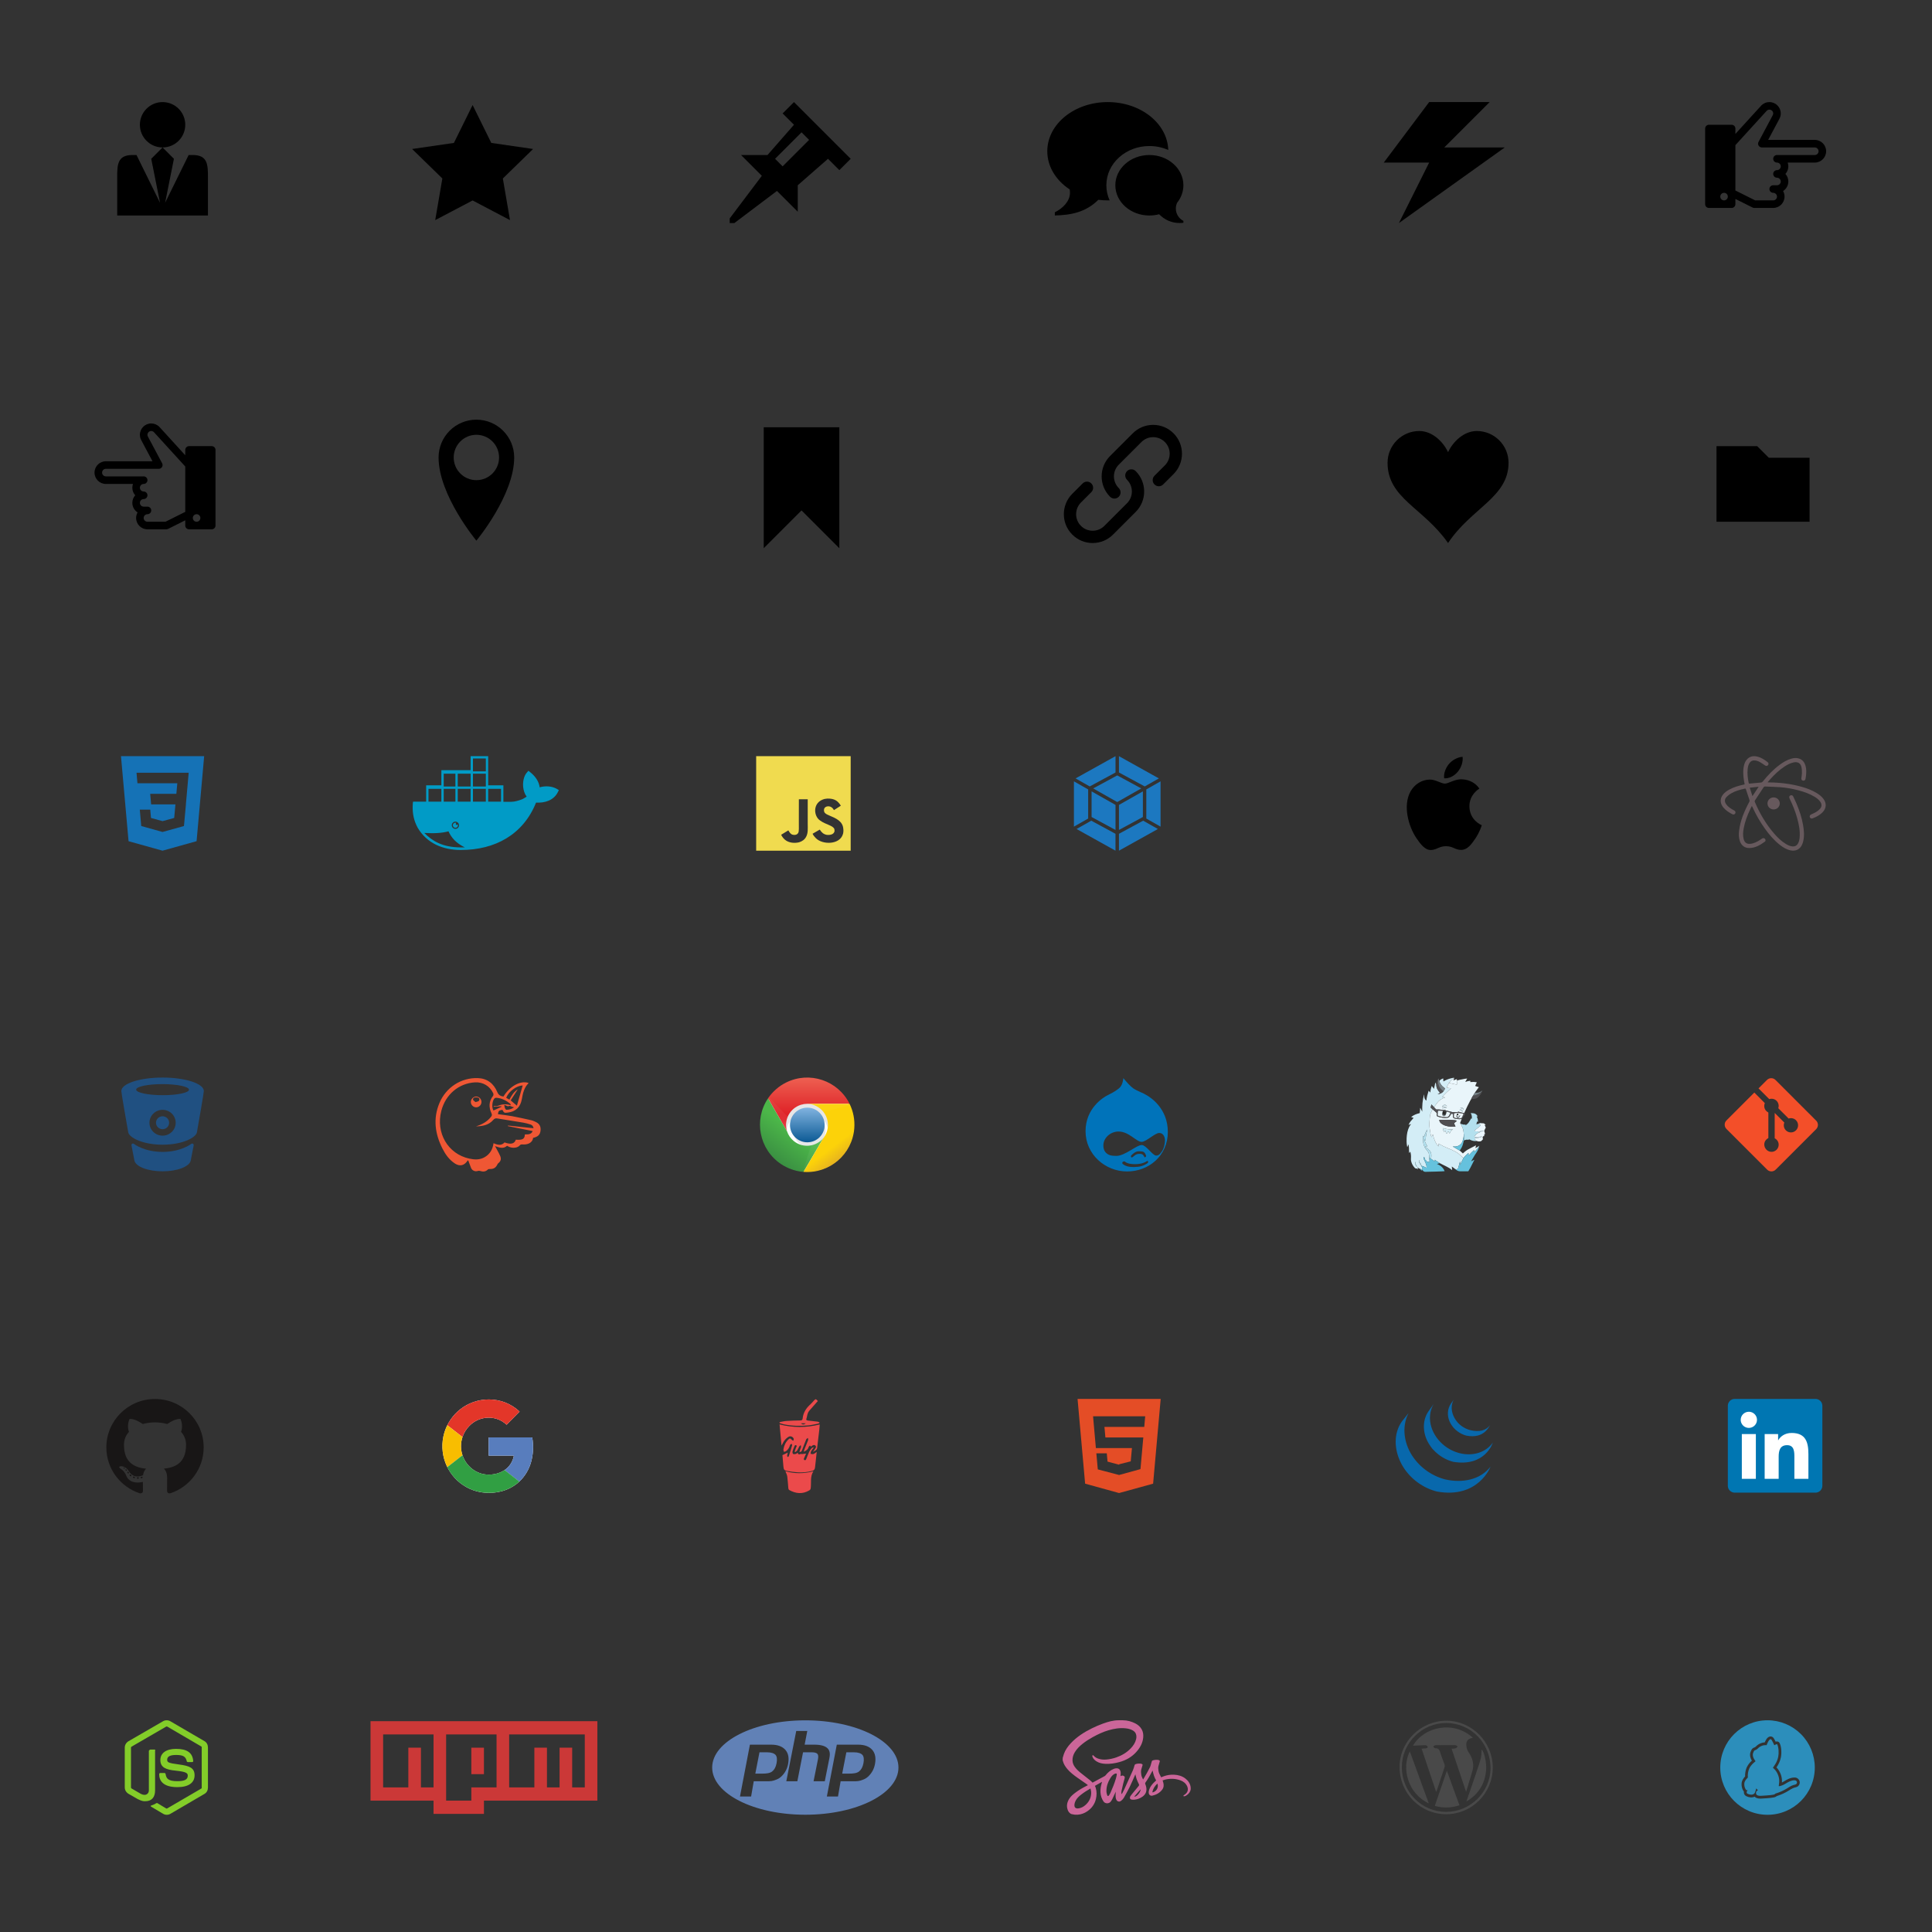 <?xml version="1.0" encoding="UTF-8"?>
<svg width="511px" height="511px" viewBox="0 0 511 511" version="1.1" xmlns="http://www.w3.org/2000/svg" xmlns:xlink="http://www.w3.org/1999/xlink">
    <rect x="0" y="0" width="511" height="511" fill="#333333" stroke="none"/>
    <!-- Generator: Sketch 46.2 (44496) - http://www.bohemiancoding.com/sketch -->
    <title>icons</title>
    <desc>Created with Sketch.</desc>
    <defs>
        <linearGradient x1="50.029%" y1="-0.079%" x2="50.029%" y2="100.004%" id="linearGradient-1">
            <stop stop-color="#81B4E0" offset="0%"></stop>
            <stop stop-color="#0C5A94" offset="100%"></stop>
        </linearGradient>
        <linearGradient x1="50%" y1="0.138%" x2="50%" y2="71.693%" id="linearGradient-2">
            <stop stop-color="#F06B59" offset="0%"></stop>
            <stop stop-color="#DF2227" offset="100%"></stop>
        </linearGradient>
        <linearGradient x1="18.171%" y1="81.959%" x2="48.841%" y2="38.282%" id="linearGradient-3">
            <stop stop-color="#388B41" offset="0%"></stop>
            <stop stop-color="#4CB749" offset="100%"></stop>
        </linearGradient>
        <linearGradient x1="65.065%" y1="85.35%" x2="24.383%" y2="12.206%" id="linearGradient-4">
            <stop stop-color="#E4B022" offset="0%"></stop>
            <stop stop-color="#FCD209" offset="30%"></stop>
        </linearGradient>
        <linearGradient x1="50%" y1="96.298%" x2="50%" y2="-2.467%" id="linearGradient-5">
            <stop stop-color="#FFFFFF" stop-opacity="0.15" offset="0%"></stop>
            <stop stop-color="#FFFFFF" stop-opacity="0.06" offset="30%"></stop>
            <stop stop-color="#FFFFFF" stop-opacity="0.03" offset="100%"></stop>
        </linearGradient>
        <linearGradient x1="105.965%" y1="8.539%" x2="-6.275%" y2="78.538%" id="linearGradient-6">
            <stop stop-color="#FFFFFF" stop-opacity="0.15" offset="0%"></stop>
            <stop stop-color="#FFFFFF" stop-opacity="0.06" offset="30%"></stop>
            <stop stop-color="#FFFFFF" stop-opacity="0.03" offset="100%"></stop>
        </linearGradient>
        <linearGradient x1="39.927%" y1="547.082%" x2="47.695%" y2="131.309%" id="linearGradient-7">
            <stop stop-color="#FFFFFF" stop-opacity="0.15" offset="0%"></stop>
            <stop stop-color="#FFFFFF" stop-opacity="0.06" offset="30%"></stop>
            <stop stop-color="#FFFFFF" stop-opacity="0.03" offset="100%"></stop>
        </linearGradient>
    </defs>
    <g id="Page-1" stroke="none" stroke-width="1" fill="none" fill-rule="evenodd">
        <g id="icons">
            <g id="bookmark" transform="translate(202, 113)" fill-rule="nonzero" fill="#000000">
                <polygon id="Shape" points="0 0 0 32 10 22 20 32 20 0"></polygon>
            </g>
            <g id="bubbles" transform="translate(277, 27)" fill-rule="nonzero" fill="#000000">
                <path d="M34,28.161 C34,29.583 34.813,30.814 36,31.417 L36,31.915 C35.668,31.96 35.329,31.985 34.984,31.985 C32.859,31.985 30.942,31.093 29.586,29.664 C28.767,29.882 27.898,30 26.999,30 C22.028,30 17.999,26.418 17.999,22 C17.999,17.582 22.028,14 26.999,14 C31.97,14 35.999,17.582 35.999,22 C35.999,23.73 35.381,25.331 34.332,26.64 C34.119,27.103 33.999,27.619 33.999,28.162 L34,28.161 Z M16,3.94430453e-31 C24.702,3.94430453e-31 31.781,5.644 31.995,12.672 C30.458,11.987 28.758,11.625 27,11.625 C24.014,11.625 21.193,12.67 19.058,14.568 C16.844,16.536 15.625,19.175 15.625,22 C15.625,23.396 15.923,24.747 16.492,25.993 C16.329,25.997 16.165,26 16,26 C15.151,26 14.318,25.946 13.505,25.842 C10.068,29.279 5.966,29.895 2,29.986 L2,29.145 C4.142,28.096 6,26.184 6,24 C6,23.695 5.976,23.396 5.932,23.103 C2.313,20.72 -3.55271368e-15,17.079 -3.55271368e-15,13 C-3.55271368e-15,5.82 7.163,-1.77635684e-15 16,-1.77635684e-15 L16,3.94430453e-31 Z" id="Shape"></path>
            </g>
            <g id="folder" transform="translate(454, 118)" fill-rule="nonzero" fill="#000000">
                <polygon id="Shape" points="10.769 0 13.846 3.077 24.615 3.077 24.615 20 0 20 0 0"></polygon>
            </g>
            <g id="heart" transform="translate(367, 114)" fill-rule="nonzero" fill="#000000">
                <path d="M23.6,0 C20.237,0 17.342,2.736 16.001,5.594 C14.659,2.736 11.764,0 8.4,0 C3.763,0 3.55271368e-15,3.764 3.55271368e-15,8.401 C3.55271368e-15,17.834 9.516,20.307 16.001,29.633 C22.131,20.365 32,17.533 32,8.401 C32,3.764 28.237,0 23.6,0 L23.6,0 Z" id="Shape"></path>
            </g>
            <g id="link" transform="translate(281, 112)" fill-rule="nonzero" fill="#000000">
                <path d="M13.757,19.868 C13.341,19.868 12.925,19.709 12.608,19.392 C9.635,16.419 9.635,11.582 12.608,8.609 L18.608,2.609 C20.048,1.169 21.963,0.376 24,0.376 C26.037,0.376 27.951,1.169 29.392,2.609 C32.365,5.582 32.365,10.419 29.392,13.392 L26.649,16.135 C26.014,16.77 24.986,16.77 24.351,16.135 C23.716,15.5 23.716,14.472 24.351,13.837 L27.094,11.094 C28.8,9.388 28.8,6.613 27.094,4.907 C26.268,4.081 25.169,3.626 24,3.626 C22.831,3.626 21.733,4.081 20.906,4.907 L14.906,10.907 C13.2,12.613 13.2,15.388 14.906,17.094 C15.541,17.729 15.541,18.757 14.906,19.392 C14.589,19.709 14.173,19.868 13.757,19.868 L13.757,19.868 Z" id="Shape"></path>
                <path d="M8,31.625 C5.963,31.625 4.048,30.832 2.608,29.392 C-0.365,26.419 -0.365,21.582 2.608,18.609 L5.351,15.866 C5.986,15.231 7.015,15.231 7.649,15.866 C8.283,16.501 8.284,17.529 7.649,18.164 L4.906,20.907 C3.2,22.613 3.2,25.388 4.906,27.094 C5.732,27.92 6.831,28.375 8,28.375 C9.169,28.375 10.267,27.92 11.094,27.094 L17.094,21.094 C18.8,19.388 18.8,16.613 17.094,14.907 C16.459,14.272 16.459,13.244 17.094,12.609 C17.729,11.974 18.757,11.974 19.392,12.609 C22.365,15.582 22.365,20.419 19.392,23.392 L13.392,29.392 C11.952,30.832 10.037,31.625 8,31.625 Z" id="Shape"></path>
            </g>
            <g id="location" transform="translate(116, 111)" fill-rule="nonzero" fill="#000000">
                <path d="M10,0 C4.477,0 0,4.477 0,10 C0,20 10,32 10,32 C10,32 20,20 20,10 C20,4.477 15.523,0 10,0 Z M10,16 C6.686,16 4,13.314 4,10 C4,6.686 6.686,4 10,4 C13.314,4 16,6.686 16,10 C16,13.314 13.314,16 10,16 Z" id="Shape"></path>
            </g>
            <g id="point-left" transform="translate(25, 112)" fill-rule="nonzero" fill="#000000">
                <path d="M19,28 L14,28 C12.346,28 11,26.654 11,25 C11,24.465 11.14,23.963 11.386,23.528 C10.553,22.994 10,22.061 10,21 C10,20.232 10.29,19.531 10.766,19 C10.29,18.469 10,17.768 10,17 C10,16.65 10.06,16.313 10.171,16 L3,16 C1.346,16 0,14.654 0,13 C0,11.346 1.346,10 3,10 L15.334,10 L12.402,4.499 C12.14,4.045 12.001,3.526 12.001,3 C12.001,1.346 13.347,0 15.001,0 C15.825,0 16.593,0.327 17.164,0.921 C17.171,0.929 17.179,0.936 17.186,0.944 L24.001,8.418 L24.001,6.999 C24.001,6.447 24.449,5.999 25.001,5.999 L31.001,5.999 C31.553,5.999 32.001,6.447 32.001,6.999 L32.001,26.999 C32.001,27.551 31.553,27.999 31.001,27.999 L25.001,27.999 C24.449,27.999 24.001,27.551 24.001,26.999 L24.001,25.617 L19.448,27.893 C19.309,27.962 19.156,27.999 19.001,27.999 L19,28 Z M27,26 C27.552,26 28,25.552 28,25 C28,24.448 27.552,24 27,24 C26.448,24 26,24.448 26,25 C26,25.552 26.448,26 27,26 Z M18.764,26 L24,23.382 L24,11.387 L15.713,2.299 C15.523,2.106 15.27,2 15,2 C14.449,2 14,2.449 14,3 C14,3.171 14.041,3.332 14.122,3.479 C14.132,3.496 14.142,3.512 14.151,3.53 L17.883,10.53 C18.048,10.84 18.039,11.214 17.858,11.515 C17.677,11.816 17.352,12 17.001,12 L3.001,12 C2.45,12 2.001,12.449 2.001,13 C2.001,13.551 2.45,14 3.001,14 L13.001,14 C13.553,14 14.001,14.448 14.001,15 C14.001,15.552 13.553,16 13.001,16 C12.45,16 12.001,16.449 12.001,17 C12.001,17.551 12.45,18 13.001,18 C13.553,18 14.001,18.448 14.001,19 C14.001,19.552 13.553,20 13.001,20 C12.45,20 12.001,20.449 12.001,21 C12.001,21.551 12.45,22 13.001,22 L14.001,22 C14.553,22 15.001,22.448 15.001,23 C15.001,23.552 14.553,24 14.001,24 C13.45,24 13.001,24.449 13.001,25 C13.001,25.551 13.45,26 14.001,26 L18.765,26 L18.764,26 Z" id="Shape"></path>
            </g>
            <g id="point-right" transform="translate(450, 27)" fill-rule="nonzero" fill="#000000">
                <path d="M14,28 L19,28 C20.654,28 22,26.654 22,25 C22,24.465 21.86,23.963 21.613,23.528 C22.446,22.994 23,22.061 23,21 C23,20.232 22.71,19.531 22.234,19 C22.71,18.469 23,17.768 23,17 C23,16.65 22.94,16.313 22.829,16 L30,16 C31.654,16 33,14.654 33,13 C33,11.346 31.654,10 30,10 L17.666,10 L20.598,4.499 C20.86,4.045 20.999,3.526 20.999,3 C20.999,1.346 19.653,0 17.999,0 C17.175,0 16.407,0.327 15.836,0.922 C15.829,0.93 15.821,0.937 15.814,0.945 L8.999,8.419 L8.999,7 C8.999,6.448 8.551,6 7.999,6 L1.999,6 C1.447,6 0.999,6.448 0.999,7 L0.999,27 C0.999,27.552 1.447,28 1.999,28 L7.999,28 C8.551,28 8.999,27.552 8.999,27 L8.999,25.618 L13.552,27.894 C13.691,27.963 13.844,28 13.999,28 L14,28 Z M6,26 C5.448,26 5,25.552 5,25 C5,24.448 5.448,24 6,24 C6.552,24 7,24.448 7,25 C7,25.552 6.552,26 6,26 Z M14.236,26 L9,23.382 L9,11.387 L17.287,2.299 C17.477,2.106 17.73,2 18,2 C18.551,2 19,2.449 19,3 C19,3.171 18.959,3.332 18.878,3.479 C18.868,3.496 18.858,3.512 18.849,3.53 L15.117,10.53 C14.952,10.84 14.961,11.214 15.142,11.515 C15.323,11.816 15.648,12 15.999,12 L29.999,12 C30.55,12 30.999,12.449 30.999,13 C30.999,13.551 30.55,14 29.999,14 L19.999,14 C19.447,14 18.999,14.448 18.999,15 C18.999,15.552 19.447,16 19.999,16 C20.55,16 20.999,16.449 20.999,17 C20.999,17.551 20.55,18 19.999,18 C19.447,18 18.999,18.448 18.999,19 C18.999,19.552 19.447,20 19.999,20 C20.55,20 20.999,20.449 20.999,21 C20.999,21.551 20.55,22 19.999,22 L18.999,22 C18.447,22 17.999,22.448 17.999,23 C17.999,23.552 18.447,24 18.999,24 C19.55,24 19.999,24.449 19.999,25 C19.999,25.551 19.55,26 18.999,26 L14.235,26 L14.236,26 Z" id="Shape"></path>
            </g>
            <g id="power" transform="translate(366, 27)" fill-rule="nonzero" fill="#000000">
                <polygon id="Shape" points="12 0 0 16 12 16 4 32 32 12 16 12 28 0"></polygon>
            </g>
            <g id="pushpin" transform="translate(193, 27)" fill-rule="nonzero" fill="#000000">
                <path d="M17,0 L14,3 L17,6 L10,14 L3,14 L8.5,19.5 L0,30.769 L0,32 L1.231,32 L12.5,23.5 L18,29 L18,22 L26,15 L29,18 L32,15 L17,0 Z M14,17 L12,15 L19,8 L21,10 L14,17 Z" id="Shape"></path>
            </g>
            <g id="star-full" transform="translate(109, 27)" fill-rule="nonzero" fill="#000000">
                <polygon id="Shape" points="32 12.408 20.944 10.801 16 0.783 11.056 10.801 3.55271368e-15 12.408 8 20.206 6.111 31.217 16 26.018 25.889 31.217 24 20.206"></polygon>
            </g>
            <g id="user-tie" transform="translate(31, 27)" fill-rule="nonzero" fill="#000000">
                <path d="M6,6 C6,2.686 8.686,0 12,0 C15.314,0 18,2.686 18,6 C18,9.314 15.314,12 12,12 C8.686,12 6,9.314 6,6 Z M20.002,14 L18.895,14 L12.673,26.633 L15,15 L12,12 L9,15 L11.327,26.633 L5.105,14 L3.998,14 C0,14 0,16.687 0,20 L0,30 L24,30 L24,20 C24,16.687 24,14 20.002,14 Z" id="Shape"></path>
            </g>
            <g id="css3-plain" transform="translate(32, 200)" fill-rule="nonzero" fill="#1572B6">
                <path d="M1.76863914e-15,2.83168239e-15 L2.002,22.493 L10.987,25 L19.996,22.484 L22,0 L1.76863914e-15,2.83168239e-15 Z M17.84,5.153 L17.174,12.647 L17.176,12.687 L17.173,12.78 L17.173,12.779 L16.7,18.019 L16.647,18.484 L11,20.047 L11,20.047 L10.996,20.051 L5.358,18.479 L4.976,14.148 L7.741,14.148 L7.937,16.35 L11.001,17.181 L11,17.183 L11,17.182 L14.075,16.34 L14.4,12.753 L7.972,12.753 L7.916,12.146 L7.791,10.726 L7.725,9.963 L14.644,9.963 L14.896,7.173 L4.357,7.173 L4.302,6.567 L4.176,5.147 L4.11,4.384 L17.906,4.384 L17.84,5.153 L17.84,5.153 Z" id="Shape"></path>
            </g>
            <g id="docker-plain" transform="translate(109, 200)" fill-rule="nonzero" fill="#019BC6">
                <path d="M38.319,8.673 C36.988,7.901 35.224,7.809 33.738,8.241 C33.552,6.636 32.5,5.247 31.262,4.259 L30.767,3.858 L30.333,4.352 C29.498,5.309 29.25,6.914 29.374,8.148 C29.467,9.043 29.745,9.969 30.302,10.71 C29.869,10.957 29.405,11.296 28.971,11.451 C28.105,11.759 27.145,12.068 26.217,12.068 L24.143,12.068 L24.143,7.716 L20.119,7.716 L20.119,0 L15.476,0 L15.476,3.704 L7.738,3.704 L7.738,7.716 L3.714,7.716 L3.714,12.037 L0.248,12.037 L0.186,12.5 C0.031,14.475 0.279,16.389 1.114,18.21 L1.455,18.889 L1.486,18.951 C3.931,23.086 8.202,24.815 12.876,24.815 C21.914,24.815 29.374,20.772 32.779,12.284 C35.069,12.407 37.421,11.728 38.536,9.537 L38.814,8.981 L38.319,8.673 Z M8.357,4.63 L11.452,4.63 L11.452,8.025 L8.357,8.025 L8.357,4.63 Z M12.412,18.272 C12.412,18.796 11.979,19.228 11.452,19.228 C10.926,19.228 10.493,18.796 10.493,18.272 C10.493,17.747 10.926,17.315 11.452,17.315 C11.979,17.346 12.412,17.747 12.412,18.272 Z M8.357,8.642 L11.452,8.642 L11.452,12.037 L8.357,12.037 L8.357,8.642 Z M4.333,8.642 L7.738,8.642 L7.738,12.037 L4.333,12.037 L4.333,8.642 Z M12.907,24.136 C8.017,24.105 5.386,22.469 3.219,20.309 C3.869,20.34 4.488,20.37 5.045,20.37 C5.54,20.37 6.036,20.37 6.5,20.34 C7.707,20.278 8.76,20.123 9.626,19.877 C10.338,21.512 11.638,23.025 13.96,24.136 L12.907,24.136 Z M15.476,12.037 L12.071,12.037 L12.071,8.642 L15.476,8.642 L15.476,12.037 Z M15.476,8.025 L12.071,8.025 L12.071,4.63 L15.476,4.63 L15.476,8.025 Z M19.5,12.037 L16.095,12.037 L16.095,8.642 L19.5,8.642 L19.5,12.037 Z M19.5,8.025 L16.095,8.025 L16.095,4.63 L19.5,4.63 L19.5,8.025 Z M19.5,4.012 L16.095,4.012 L16.095,0.617 L19.5,0.617 L19.5,4.012 Z M23.524,12.037 L20.119,12.037 L20.119,8.642 L23.524,8.642 L23.524,12.037 Z M11.7,17.654 C11.638,17.623 11.545,17.593 11.452,17.593 C11.081,17.593 10.771,17.901 10.771,18.272 C10.771,18.642 11.081,18.951 11.452,18.951 C11.824,18.951 12.133,18.642 12.133,18.272 C12.133,18.179 12.102,18.086 12.071,18.025 C12.01,18.117 11.948,18.179 11.824,18.179 C11.669,18.179 11.545,18.056 11.545,17.901 C11.576,17.778 11.638,17.685 11.7,17.654 L11.7,17.654 Z" id="Shape"></path>
            </g>
            <g id="javascript-plain" transform="translate(200, 200)" fill-rule="nonzero" fill="#F0DB4F">
                <path d="M0,0 L0,25 L25,25 L25,0 L0,0 Z M13.224,21.303 C12.855,22.052 12.15,22.545 11.334,22.783 C10.08,23.071 8.88,22.907 7.988,22.371 C7.391,22.005 6.924,21.441 6.608,20.791 L8.512,19.625 C8.528,19.632 8.578,19.722 8.645,19.839 C8.888,20.246 9.097,20.534 9.509,20.736 C9.913,20.874 10.801,20.962 11.144,20.251 C11.353,19.889 11.287,18.725 11.287,17.438 C11.287,15.415 11.296,13.4 11.296,11.4 L13.638,11.4 C13.638,13.6 13.65,15.684 13.638,17.83 C13.643,19.146 13.757,20.32 13.224,21.303 Z M22.939,20.641 C22.125,23.425 17.586,23.516 15.773,21.676 C15.389,21.243 15.149,21.017 14.921,20.517 C15.884,19.963 15.884,19.963 16.822,19.42 C17.332,20.203 17.803,20.634 18.65,20.81 C19.8,20.95 20.956,20.555 20.697,19.334 C20.43,18.337 18.343,18.095 16.922,17.028 C15.48,16.06 15.142,13.706 16.327,12.361 C16.722,11.864 17.396,11.493 18.103,11.314 L18.84,11.219 C20.256,11.19 21.142,11.564 21.791,12.29 C21.972,12.473 22.12,12.671 22.396,13.099 C21.641,13.58 21.644,13.575 20.563,14.275 C20.332,13.777 19.949,13.465 19.545,13.33 C18.916,13.139 18.124,13.346 17.959,14.01 C17.902,14.215 17.914,14.405 18.005,14.743 C18.259,15.324 19.114,15.576 19.88,15.929 C22.086,16.823 22.831,17.783 23.015,18.925 C23.191,19.908 22.972,20.546 22.939,20.641 L22.939,20.641 Z" id="Shape"></path>
            </g>
            <g id="webpack-plain" transform="translate(284, 200)" fill-rule="nonzero" fill="#1C78C0">
                <path d="M22.251,19.266 L11.952,25 L11.952,20.534 L18.36,17.063 L22.251,19.266 Z M22.958,18.639 L22.958,6.657 L19.189,8.8 L19.189,16.5 L22.956,18.637 L22.958,18.639 Z M0.749,19.266 L11.038,24.996 L11.038,20.534 L4.628,17.063 L0.749,19.266 Z M0.042,18.639 L0.042,6.657 L3.811,8.8 L3.811,16.5 L0.042,18.639 Z M0.484,5.881 L11.048,0 L11.048,4.317 L4.279,7.978 L4.225,8.008 L0.484,5.881 Z M22.512,5.881 L11.952,0 L11.952,4.317 L18.721,7.976 L18.775,8.006 L22.516,5.881 L22.512,5.881 Z" id="Shape"></path>
                <path d="M11.048,19.518 L4.715,16.091 L4.715,9.31 L11.048,12.897 L11.048,19.518 Z M11.952,19.518 L18.285,16.095 L18.285,9.31 L11.952,12.897 L11.952,19.518 Z M5.145,8.532 L11.5,5.091 L17.855,8.532 L11.5,12.135 L5.145,8.532 Z" id="Shape"></path>
            </g>
            <g id="apple-original" transform="translate(372, 200)" fill-rule="nonzero" fill="#000000">
                <path d="M16.648,13.271 C16.682,17.001 19.882,18.242 19.917,18.258 C19.89,18.346 19.406,20.027 18.232,21.764 C17.216,23.266 16.163,24.762 14.503,24.793 C12.872,24.823 12.347,23.814 10.482,23.814 C8.618,23.814 8.035,24.762 6.491,24.823 C4.889,24.885 3.669,23.199 2.645,21.703 C0.553,18.643 -1.045,13.056 1.101,9.284 C2.167,7.411 4.073,6.225 6.142,6.194 C7.715,6.164 9.2,7.265 10.162,7.265 C11.123,7.265 12.928,5.941 14.825,6.135 C15.619,6.169 17.849,6.46 19.28,8.581 C19.165,8.653 16.62,10.152 16.648,13.271 M13.583,4.111 C14.433,3.069 15.006,1.618 14.85,0.175 C13.624,0.225 12.141,1.002 11.261,2.043 C10.473,2.965 9.783,4.442 9.969,5.856 C11.336,5.963 12.732,5.153 13.583,4.111" id="Shape"></path>
            </g>
            <g id="atom-original" transform="translate(455, 200)" fill="#67595D">
                <path d="M8.36,13.153 C8.181,13.52 8.025,13.831 7.877,14.145 C7.135,15.719 6.521,17.336 6.204,19.05 C6.027,20.003 5.931,20.963 6.183,21.92 C6.4,22.742 6.851,23.164 7.622,23.199 C7.96,23.215 8.313,23.144 8.641,23.053 C9.512,22.809 10.269,22.34 11.001,21.831 C11.179,21.707 11.36,21.63 11.582,21.711 C11.975,21.856 12.117,22.37 11.786,22.614 C10.59,23.493 9.325,24.251 7.775,24.298 C6.506,24.337 5.587,23.665 5.182,22.471 C4.88,21.58 4.862,20.664 4.973,19.745 C5.303,17.008 6.373,14.522 7.658,12.112 C7.768,11.905 7.775,11.741 7.697,11.519 C7.376,10.61 7.078,9.693 6.784,8.774 C6.729,8.6 6.672,8.55 6.48,8.592 C5.221,8.865 3.981,9.198 2.864,9.851 C2.433,10.104 2.019,10.417 1.674,10.774 C1.1,11.368 1.09,12.026 1.558,12.705 C1.967,13.297 2.543,13.702 3.151,14.068 C3.342,14.183 3.542,14.281 3.734,14.393 C4.012,14.558 4.108,14.876 3.965,15.141 C3.821,15.406 3.5,15.511 3.208,15.363 C2.354,14.93 1.557,14.415 0.918,13.694 C0.526,13.252 0.24,12.755 0.145,12.166 C0.026,11.431 0.24,10.784 0.687,10.202 C1.148,9.603 1.754,9.175 2.415,8.82 C3.587,8.19 4.85,7.814 6.148,7.536 C6.237,7.517 6.325,7.493 6.446,7.464 C6.384,7.122 6.319,6.791 6.266,6.457 C6.054,5.098 5.956,3.739 6.294,2.385 C6.428,1.849 6.638,1.343 7.003,0.917 C7.749,0.047 8.708,-0.147 9.783,0.112 C10.846,0.369 11.739,0.95 12.572,1.626 C12.807,1.817 12.814,2.162 12.621,2.385 C12.425,2.612 12.12,2.641 11.853,2.462 C11.433,2.18 11.025,1.879 10.589,1.624 C10.09,1.333 9.553,1.126 8.956,1.123 C8.462,1.121 8.078,1.319 7.797,1.714 C7.44,2.214 7.313,2.792 7.246,3.384 C7.103,4.637 7.272,5.869 7.52,7.095 C7.546,7.225 7.597,7.271 7.736,7.257 C8.738,7.158 9.74,7.06 10.744,6.977 C10.962,6.959 11.105,6.882 11.24,6.713 C12.544,5.087 13.974,3.581 15.657,2.325 C16.594,1.625 17.584,1.015 18.723,0.682 C19.437,0.473 20.16,0.396 20.878,0.645 C21.776,0.957 22.278,1.63 22.537,2.499 C22.811,3.421 22.768,4.361 22.657,5.302 C22.628,5.542 22.585,5.782 22.539,6.02 C22.477,6.344 22.233,6.516 21.905,6.478 C21.607,6.444 21.412,6.207 21.444,5.879 C21.487,5.426 21.592,4.975 21.596,4.523 C21.602,3.988 21.59,3.439 21.478,2.919 C21.242,1.839 20.485,1.415 19.364,1.659 C18.523,1.841 17.778,2.232 17.068,2.693 C15.61,3.641 14.365,4.827 13.21,6.109 C12.995,6.348 12.788,6.593 12.579,6.837 C12.567,6.851 12.568,6.877 12.552,6.939 L12.854,6.939 C15.83,6.968 18.762,7.318 21.627,8.131 C22.992,8.519 24.309,9.024 25.521,9.768 C26.166,10.164 26.758,10.622 27.226,11.22 C28.181,12.439 28.1,13.808 27.002,14.9 C26.26,15.638 25.347,16.104 24.374,16.465 C24.098,16.567 23.795,16.418 23.69,16.157 C23.574,15.871 23.7,15.575 23.994,15.434 C24.444,15.22 24.911,15.033 25.336,14.778 C25.686,14.567 26.021,14.306 26.302,14.011 C26.897,13.386 26.919,12.703 26.414,12.004 C26.036,11.48 25.529,11.097 24.983,10.763 C23.636,9.937 22.159,9.425 20.637,9.026 C19.051,8.609 17.439,8.319 15.803,8.204 C14.498,8.113 13.19,8.086 11.883,8.025 C11.694,8.016 11.565,8.071 11.46,8.231 C10.694,9.396 9.92,10.557 9.158,11.725 C9.102,11.81 9.079,11.963 9.117,12.054 C10.407,15.083 12.04,17.911 14.206,20.421 C15.117,21.477 16.108,22.454 17.312,23.193 C17.877,23.54 18.467,23.829 19.15,23.874 C19.77,23.916 20.222,23.66 20.53,23.141 C20.819,22.652 20.936,22.111 20.988,21.555 C21.156,19.762 20.796,18.033 20.32,16.321 C19.832,14.567 19.141,12.888 18.35,11.247 C18.286,11.115 18.234,10.958 18.241,10.816 C18.253,10.558 18.46,10.374 18.718,10.334 C18.946,10.299 19.185,10.422 19.298,10.662 C19.581,11.261 19.869,11.858 20.128,12.466 C20.928,14.346 21.573,16.274 21.913,18.291 C22.151,19.699 22.264,21.112 21.935,22.523 C21.861,22.838 21.752,23.151 21.615,23.446 C21.053,24.657 19.915,25.205 18.595,24.92 C17.523,24.688 16.617,24.135 15.773,23.474 C14.219,22.259 12.959,20.778 11.819,19.19 C10.519,17.382 9.422,15.459 8.502,13.437 C8.468,13.362 8.428,13.289 8.36,13.153 L8.36,13.153 Z M7.799,8.34 L8.509,10.569 C9.07,9.723 9.593,8.936 10.156,8.088 L7.799,8.34 Z M14.104,14.094 C13.211,14.093 12.485,13.379 12.487,12.504 C12.488,11.615 13.214,10.907 14.121,10.907 C15.013,10.908 15.738,11.621 15.739,12.498 C15.739,13.386 15.013,14.095 14.104,14.094 Z" id="Shape"></path>
            </g>
            <g id="bitbucket-original" transform="translate(32, 285)" fill-rule="nonzero" fill="#205081">
                <path d="M11,0.005 L11,0.005 L11,0.005 C5,0.005 0.089,1.594 0.089,3.568 C0.089,4.087 1.399,11.541 1.918,14.497 C2.151,15.822 5.63,17.766 10.996,17.766 L11,17.75 L11,17.766 C16.4,17.766 19.848,15.822 20.081,14.496 C20.6,11.54 21.911,4.087 21.911,3.567 C21.911,1.594 17,0.004 11,0.004 L11,0.005 Z M11,15.371 C9.084,15.371 7.531,13.842 7.531,11.957 C7.531,10.072 9.084,8.543 11,8.543 C12.916,8.543 14.469,10.072 14.469,11.957 C14.469,13.843 12.916,15.371 11,15.371 Z M10.998,4.669 C7.139,4.663 4.011,4.003 4.012,3.194 C4.014,2.386 7.144,1.736 11.003,1.742 C14.862,1.748 17.99,2.408 17.988,3.216 C17.987,4.025 14.858,4.674 10.998,4.669 L10.998,4.669 Z" id="Shape"></path>
                <path d="M18.842,17.459 C18.676,17.459 18.544,17.574 18.544,17.574 C18.544,17.574 15.857,19.669 11,19.669 C6.143,19.669 3.456,17.574 3.456,17.574 C3.456,17.574 3.323,17.459 3.158,17.459 C2.96,17.459 2.772,17.59 2.772,17.879 C2.772,17.91 2.775,17.94 2.78,17.97 C3.197,20.167 3.502,21.728 3.556,21.965 C3.92,23.581 7.132,24.803 11,24.803 L11,24.803 C14.868,24.803 18.08,23.581 18.444,21.965 C18.498,21.728 18.802,20.168 19.22,17.971 C19.225,17.941 19.228,17.91 19.228,17.88 C19.228,17.59 19.04,17.459 18.842,17.459 L18.842,17.459 Z" id="Shape"></path>
                <ellipse id="Oval" cx="10.997" cy="11.956" rx="1.738" ry="1.711"></ellipse>
            </g>
            <g id="bower-line" transform="translate(115, 285)" fill-rule="nonzero" fill="#EF5734">
                <path d="M26.399,11.609 C26.114,11.492 25.829,11.36 25.531,11.295 C23.842,10.924 22.154,10.537 20.455,10.223 C19.212,9.992 17.95,9.863 16.698,9.689 C16.826,8.804 16.942,8.694 17.877,8.547 C18.355,9.383 18.355,9.383 19.34,9.266 C21.36,9.026 22.651,7.845 23.018,5.742 C23.29,4.184 23.607,2.678 24.77,1.514 C24.784,1.5 24.761,1.448 24.756,1.415 C22.617,0.749 19.867,2.245 18.154,5.025 C17.371,4.919 16.872,4.663 16.524,3.828 C15.59,1.59 13.867,0.242 11.42,0.15 C6.989,-0.016 2.96,2.592 1.226,6.742 C-0.495,10.86 0.056,14.869 2.006,18.751 C2.799,20.328 3.811,21.752 5.312,22.733 C6.597,23.572 7.782,23.306 8.643,22.024 C8.678,21.97 8.744,21.938 8.823,21.874 L9.207,22.894 C9.337,23.24 9.454,23.591 9.599,23.929 C9.894,24.618 10.686,24.947 11.375,24.713 C11.552,24.653 11.78,24.647 11.957,24.703 C12.724,24.948 13.427,24.955 14.041,24.324 C14.139,24.224 14.347,24.192 14.501,24.197 C15.557,24.23 16.141,23.879 16.594,22.918 C16.632,22.836 16.69,22.755 16.76,22.699 C17.467,22.134 17.64,21.545 17.285,20.718 C17.071,20.22 16.803,19.745 16.551,19.264 C16.37,18.918 16.176,18.58 15.937,18.145 C17.106,18.537 18.15,18.941 19.114,18.05 C19.312,18.154 19.478,18.254 19.653,18.331 C20.619,18.758 21.91,18.617 22.46,17.962 C22.687,17.69 22.892,17.672 23.197,17.695 C24.4,17.789 25.806,17.402 26.004,15.951 C27.283,15.688 27.867,15.113 27.972,14.015 C28.085,12.823 27.619,12.106 26.399,11.609 L26.399,11.609 Z M18.946,8.53 C18.819,8.533 18.64,8.298 18.569,8.135 C18.474,7.918 18.462,7.663 18.375,7.224 L19.39,7.622 C19.853,7.273 20.324,7.811 20.991,7.87 C20.287,8.364 19.63,8.518 18.946,8.53 Z M23.25,2.105 C22.756,3.826 22.255,5.569 21.716,7.443 C21.086,6.908 20.633,6.524 20.074,6.05 L21.941,3.128 C20.903,3.771 20.3,4.758 19.731,5.841 L18.895,5.368 C19.516,3.679 21.642,2.13 23.25,2.105 Z M16.207,5.351 C17.62,5.43 18.828,6.039 19.927,6.899 C20.001,6.956 20.012,7.094 20.114,7.348 C18.831,6.904 17.739,7.061 16.647,7.478 C16.328,7.6 15.939,7.536 15.582,7.557 L15.588,7.724 L17.599,7.598 L17.618,7.745 C16.921,8.07 16.223,8.395 15.526,8.72 C14.985,7.966 15.201,6.147 15.771,5.54 C15.873,5.432 16.063,5.343 16.207,5.351 L16.207,5.351 Z M19.363,12.698 L19.34,12.85 C21.516,13.285 23.692,13.719 25.875,14.155 C25.619,14.859 25.097,15.077 23.824,15.054 C23.775,16.258 23.224,16.576 21.433,16.439 C21.069,17.533 20.102,17.77 18.449,17.162 C17.564,18.139 16.561,17.786 15.527,17.375 C15.322,18.998 14.583,20.265 13.179,21.072 C11.874,21.823 10.475,21.741 9.081,21.433 C3.461,20.189 0.228,14.635 1.723,8.824 C2.841,4.475 6.338,1.517 10.646,1.275 C12.728,1.158 14.58,2.259 15.45,4.163 C15.533,4.345 15.54,4.68 15.429,4.819 C14.267,6.287 14.246,7.861 15.001,9.485 C15.174,9.859 15.118,10.078 14.897,10.361 C13.902,11.634 12.571,12.371 11.078,12.857 L10.877,12.918 C12.605,12.882 14.26,12.601 15.469,11.21 C15.786,10.845 16.087,10.747 16.512,10.816 C18.844,11.193 21.179,11.555 23.508,11.949 C24.107,12.05 24.695,12.234 25.28,12.409 C25.731,12.544 26.036,12.84 26.119,13.404 C23.841,13.166 21.602,12.932 19.363,12.698 Z M12.346,6.452 C12.344,5.653 11.679,4.995 10.899,5.021 C10.171,5.046 9.502,5.763 9.529,6.492 C9.557,7.268 10.201,7.892 10.962,7.88 C11.732,7.868 12.346,7.233 12.346,6.452 L12.346,6.452 Z M10.11,5.799 C10.111,5.294 10.596,5.227 11.01,5.246 C11.38,5.263 11.825,5.356 11.802,5.81 C11.776,6.323 11.289,6.345 10.767,6.496 C10.535,6.264 10.11,6.031 10.11,5.799 L10.11,5.799 Z" id="Shape"></path>
            </g>
            <g id="chrome-original" transform="translate(201, 285)" fill-rule="nonzero">
                <circle id="Oval" fill="#FFFFFF" cx="12.53" cy="12.548" r="12.298"></circle>
                <path d="M20.356,14.784 C20.356,10.461 16.852,6.957 12.53,6.957 C8.208,6.957 4.704,10.461 4.704,14.784 L6.94,14.784 C6.94,11.696 9.443,9.194 12.53,9.194 C15.617,9.194 18.12,11.696 18.12,14.784" id="Shape" fill-opacity="0.1" fill="#000000"></path>
                <circle id="Oval" fill-opacity="0.1" fill="#000000" cx="13.089" cy="14.113" r="4.248"></circle>
                <circle id="Oval" fill="url(#linearGradient-1)" cx="12.53" cy="12.547" r="4.584"></circle>
                <path d="M23.71,6.957 C20.632,0.765 13.117,-1.76 6.924,1.317 C4.993,2.277 3.343,3.719 2.133,5.504 L7.164,14.224 C6.237,11.28 7.874,8.141 10.819,7.214 C11.336,7.051 11.876,6.965 12.418,6.957" id="Shape" fill="url(#linearGradient-2)"></path>
                <path d="M2.133,5.504 C-1.718,11.248 -0.183,19.026 5.561,22.877 C7.338,24.069 9.391,24.785 11.524,24.958 L16.778,16.014 C14.814,18.395 11.291,18.732 8.909,16.768 C8.1,16.1 7.495,15.219 7.164,14.225" id="Shape" fill="url(#linearGradient-3)"></path>
                <path d="M11.524,24.958 C18.42,25.479 24.432,20.311 24.954,13.416 C25.122,11.19 24.693,8.961 23.71,6.958 L12.418,6.958 C15.505,6.972 17.997,9.486 17.982,12.573 C17.977,13.822 17.553,15.034 16.778,16.014" id="Shape" fill="url(#linearGradient-4)"></path>
                <path d="M2.133,5.504 L7.164,14.224 C6.791,12.97 6.87,11.625 7.387,10.423 L2.356,5.169" id="Shape" fill="url(#linearGradient-5)"></path>
                <path d="M11.524,24.958 L16.778,16.014 C15.949,17.002 14.804,17.674 13.536,17.914 L11.3,24.958" id="Shape" fill="url(#linearGradient-6)"></path>
                <path d="M23.71,6.957 L12.418,6.957 C14.119,6.965 15.724,7.747 16.778,9.082 L23.934,7.293" id="Shape" fill="url(#linearGradient-7)"></path>
            </g>
            <g id="drupal-plain" transform="translate(287, 285)" fill-rule="nonzero" fill="#0073BA">
                <path d="M16.417,4.748 C15.147,3.963 13.948,3.654 12.75,2.869 C12.007,2.37 10.976,1.181 10.113,0.158 C9.945,1.799 9.442,2.465 8.867,2.94 C7.644,3.892 6.877,4.177 5.822,4.748 C4.935,5.199 0.118,8.053 0.118,14.188 C0.118,20.324 5.319,24.841 11.096,24.841 C16.873,24.841 21.883,20.68 21.883,14.378 C21.883,8.077 17.184,5.223 16.417,4.748 Z M16.556,22.604 C16.436,22.723 15.333,23.484 14.039,23.603 C12.744,23.721 10.995,23.793 9.94,22.842 C9.772,22.675 9.82,22.438 9.94,22.342 C10.06,22.247 10.156,22.176 10.3,22.176 C10.443,22.176 10.42,22.176 10.491,22.223 C10.971,22.604 11.69,22.913 13.224,22.913 C14.758,22.913 15.837,22.485 16.316,22.128 C16.532,21.962 16.628,22.105 16.652,22.199 C16.676,22.295 16.724,22.438 16.556,22.604 Z M12.361,20.44 C12.625,20.202 13.056,19.822 13.464,19.655 C13.871,19.489 14.087,19.512 14.47,19.512 C14.854,19.512 15.261,19.536 15.549,19.727 C15.837,19.917 16.005,20.345 16.101,20.583 C16.196,20.82 16.101,20.963 15.909,21.058 C15.741,21.153 15.717,21.106 15.549,20.797 C15.381,20.488 15.238,20.178 14.399,20.178 C13.56,20.178 13.296,20.464 12.888,20.797 C12.481,21.13 12.337,21.249 12.193,21.058 C12.05,20.868 12.097,20.678 12.361,20.44 L12.361,20.44 Z M18.713,20.63 C17.85,20.559 16.124,17.895 15.021,17.848 C13.632,17.8 10.611,20.725 8.238,20.725 C6.8,20.725 6.368,20.512 5.889,20.202 C5.17,19.703 4.81,18.942 4.834,17.895 C4.858,16.04 6.608,14.305 8.813,14.281 C11.618,14.257 13.559,17.039 14.974,17.015 C16.172,16.992 18.473,14.662 19.6,14.662 C20.798,14.662 21.134,15.898 21.134,16.635 C21.134,17.372 20.895,18.704 20.319,19.536 C19.744,20.368 19.384,20.678 18.713,20.63 L18.713,20.63 Z" id="Shape"></path>
            </g>
            <g id="foundation-original" transform="translate(372, 285)">
                <path d="M2.533,24.03 C2.537,24.099 2.505,24.113 2.454,24.076 C2.347,23.998 2.226,23.93 2.139,23.832 C1.702,23.34 1.386,22.778 1.236,22.126 C1.175,21.861 1.171,21.595 1.19,21.32 C1.228,20.794 1.19,20.27 1.052,19.758 C1.042,19.723 1.022,19.692 0.985,19.616 L0.721,19.945 L0.689,19.925 C0.697,19.167 0.671,18.411 0.538,17.655 L0.246,18.361 L0.197,18.352 C0.176,18.239 0.151,18.126 0.133,18.013 C0.022,17.349 0.004,16.677 0.04,16.009 C0.097,14.975 0.264,13.961 0.736,13.025 C0.869,12.762 1.029,12.517 1.243,12.292 C1.134,12.326 1.023,12.355 0.916,12.394 C0.803,12.436 0.694,12.487 0.559,12.544 C0.7,12.167 0.887,11.837 1.13,11.542 C1.369,11.252 1.626,10.976 1.884,10.682 L1.284,10.453 L1.242,10.413 C1.283,10.39 1.329,10.373 1.366,10.345 C1.952,9.891 2.622,9.633 3.328,9.454 C3.552,9.397 3.513,9.439 3.528,9.2 C3.554,8.812 3.595,8.426 3.63,8.04 L3.665,8.037 L4.179,9.037 C4.123,7.503 4.231,5.993 4.647,4.516 L4.682,4.515 C4.685,4.565 4.691,4.614 4.689,4.663 C4.677,4.987 4.708,5.303 4.835,5.605 C4.923,5.814 5.052,5.986 5.262,6.117 C5.35,5.212 5.587,4.355 5.866,3.483 L6.285,3.965 C6.348,3.359 6.482,2.792 6.687,2.226 L7.283,3 L7.636,1.294 L7.887,1.856 C7.87,2.748 8.297,3.431 8.896,4.052 L8.233,4.394 C8.928,4.336 9.428,4.092 9.784,3.639 C9.889,3.471 10.011,3.311 10.096,3.133 C10.223,2.866 10.213,2.859 9.974,2.695 C9.334,2.258 8.901,1.664 8.671,0.915 C8.945,0.557 9.325,0.37 9.72,0.227 L9.771,1.028 C9.877,0.971 9.953,0.931 10.027,0.889 C10.684,0.52 11.384,0.272 12.118,0.125 C12.26,0.097 12.402,0.077 12.545,0.056 C12.561,0.053 12.58,0.068 12.597,0.074 L11.911,0.633 C11.66,0.837 11.46,1.087 11.287,1.361 L11.263,1.386 L11.262,1.41 C11.238,1.436 11.205,1.458 11.189,1.489 C11.058,1.738 10.923,1.986 10.805,2.241 C10.735,2.39 10.694,2.552 10.637,2.715 L11.741,2.823 L11.761,2.866 C10.968,3.595 10.173,4.322 9.436,5.141 L10.225,5.251 C10.002,5.345 9.8,5.416 9.61,5.511 C9.057,5.787 8.54,6.113 8.167,6.634 C7.877,7.037 7.577,7.432 7.281,7.83 C7.05,7.594 6.819,7.358 6.587,7.119 L6.409,7.945 L6.902,8.398 C6.876,8.449 6.849,8.499 6.824,8.551 C6.67,8.881 6.503,9.205 6.367,9.543 C6.226,9.894 6.194,10.273 6.168,10.651 C6.137,11.084 6.09,11.516 6.077,11.95 C6.06,12.475 6.058,13.002 6.144,13.524 C6.221,13.983 6.279,14.446 6.369,14.903 C6.424,15.185 6.523,15.458 6.603,15.735 L6.636,15.728 L6.965,15.055 L6.997,15.063 C7.116,15.644 7.285,16.209 7.527,16.747 C7.768,17.284 8.046,17.798 8.482,18.214 L8.482,17.504 L8.531,17.504 C8.62,17.552 8.71,17.599 8.797,17.649 C9.411,18.007 10.047,18.319 10.703,18.587 C11.497,18.911 12.287,19.242 13.041,19.656 C13.275,19.784 13.509,19.92 13.713,20.091 C14.176,20.478 14.621,20.888 15.073,21.289 L15.035,21.379 C14.887,21.681 14.737,21.982 14.591,22.285 C14.462,22.553 14.338,22.823 14.212,23.092 L14.18,23.087 L14.18,22.154 C14.128,22.274 14.107,22.395 14.076,22.513 C13.948,22.992 13.819,23.472 13.686,23.949 C13.646,24.093 13.545,24.176 13.406,24.233 C13.243,24.298 13.092,24.277 12.936,24.227 L12.937,24.228 L12.892,24.207 C12.655,24.027 12.418,23.846 12.181,23.667 C12.12,23.621 12.057,23.58 11.997,23.538 L12.083,24.431 L12.037,24.455 C11.068,23.649 9.884,23.249 8.81,22.641 C8.461,22.415 8.111,22.19 7.763,21.96 C7.671,21.899 7.586,21.825 7.477,21.741 L7.531,22.18 L7.501,22.201 L6.509,21.506 C6.527,21.368 6.552,21.23 6.56,21.092 C6.572,20.839 6.603,20.583 6.575,20.334 C6.507,19.733 6.201,19.272 5.712,18.93 C5.513,18.791 5.322,18.64 5.139,18.48 C5.039,18.392 4.961,18.275 4.939,18.148 L5.509,18.2 C5.339,17.878 5.17,17.592 5.036,17.291 C4.902,16.988 4.774,16.677 4.791,16.294 C4.89,16.432 4.955,16.561 5.104,16.622 C5.053,16.112 5.126,15.63 5.207,15.151 C5.288,14.672 5.401,14.199 5.5,13.724 C5.155,14.341 4.802,14.954 4.696,15.699 L4.411,15.393 C4.398,15.578 4.374,15.745 4.378,15.912 C4.386,16.285 4.4,16.659 4.426,17.032 C4.455,17.457 4.569,17.862 4.734,18.253 C4.921,18.701 5.242,19.049 5.54,19.416 C5.729,19.649 5.891,19.901 5.934,20.208 C5.98,20.54 6.011,20.874 6.048,21.207 L6.124,22.335 C5.907,22.381 5.303,22.232 5.176,22.091 L5.278,22.036 C5.169,21.94 5.049,21.856 4.958,21.748 C4.819,21.583 4.792,21.37 4.759,21.162 C4.751,21.108 4.708,21.06 4.682,21.01 C4.631,21.057 4.565,21.095 4.535,21.153 C4.51,21.201 4.516,21.276 4.53,21.334 C4.555,21.441 4.587,21.548 4.631,21.649 C4.763,21.954 4.906,22.253 5.037,22.559 C5.197,22.933 5.329,23.316 5.32,23.734 C5.317,23.856 5.293,23.879 5.183,23.834 C5.033,23.773 4.888,23.702 4.745,23.627 C4.632,23.569 4.526,23.498 4.403,23.424 L4.403,23.556 L4.393,23.564 C4.358,23.546 4.319,23.534 4.289,23.509 C4.162,23.404 4.039,23.295 3.915,23.187 L3.915,23.188 L3.89,23.136 L3.667,22.57 L3.647,22.653 L3.611,22.731 C3.443,22.417 3.355,22.103 3.31,21.773 C3.228,22.056 3.315,22.325 3.352,22.614 L3.425,22.533 C3.489,22.663 3.544,22.79 3.611,22.91 C3.678,23.031 3.753,23.149 3.833,23.262 C3.873,23.319 3.932,23.362 3.983,23.412 C4.101,23.714 4.222,24.016 4.281,24.37 L3.644,24.177 C3.387,24.059 3.124,23.952 2.917,23.746 C2.907,23.736 2.887,23.736 2.872,23.732 L2.863,23.699 L2.854,23.706 L2.872,23.732 L3.084,24.183 L3.069,24.215 L2.737,24.097 L2.533,24.03 L2.522,24.024 L2.533,24.03 L2.533,24.03 Z M2.792,23.622 L2.543,23.009 L2.461,23.065 L2.293,22.266 C2.133,22.579 2.448,23.473 2.792,23.622 Z M5.534,13.64 L5.53,13.63 L5.522,13.632 L5.525,13.643 L5.534,13.64 Z" id="Shape" fill="#D3EDF6"></path>
                <path d="M15.073,21.29 C14.621,20.889 14.177,20.478 13.714,20.091 C13.51,19.921 13.275,19.785 13.042,19.657 C12.288,19.243 11.497,18.911 10.703,18.587 C10.047,18.32 9.412,18.007 8.798,17.65 C8.711,17.599 8.621,17.552 8.532,17.505 L8.483,17.504 L8.483,18.214 C8.046,17.799 7.769,17.284 7.528,16.748 C7.286,16.21 7.117,15.645 6.998,15.064 L6.965,15.056 L6.636,15.729 L6.603,15.736 C6.524,15.459 6.425,15.186 6.37,14.904 C6.28,14.447 6.221,13.984 6.145,13.524 C6.058,13.002 6.061,12.475 6.077,11.95 C6.09,11.517 6.138,11.084 6.168,10.651 C6.195,10.274 6.226,9.895 6.368,9.543 C6.504,9.206 6.671,8.882 6.825,8.552 C6.849,8.5 6.877,8.45 6.903,8.399 L6.951,8.435 C7.26,8.694 7.571,8.949 7.873,9.215 C7.931,9.266 7.974,9.356 7.986,9.434 C8.009,9.584 8.007,9.738 8.012,9.89 C8.021,10.146 8.086,10.254 8.322,10.331 C9.129,10.594 9.95,10.743 10.802,10.642 C11.04,10.613 11.238,10.522 11.376,10.319 C11.498,10.139 11.617,9.958 11.731,9.774 C11.862,9.562 11.897,9.548 12.136,9.585 C12.244,9.602 12.279,9.653 12.276,9.755 C12.273,9.912 12.276,10.068 12.274,10.225 C12.27,10.573 12.457,10.772 12.77,10.845 C13.037,10.908 13.309,10.954 13.581,10.98 C13.925,11.013 14.274,11.045 14.611,10.914 C14.528,11.132 14.447,11.349 14.364,11.566 C14.327,11.662 14.294,11.759 14.247,11.85 C14.178,11.981 14.156,12.099 14.295,12.198 L14.32,12.226 L14.32,12.225 L14.386,12.354 C14.542,12.678 14.715,12.995 14.849,13.329 C15.06,13.854 15.134,14.412 15.149,14.978 C15.173,15.642 15.048,16.28 14.803,16.893 C14.731,17.071 14.668,17.267 14.548,17.408 C14.007,18.044 13.319,18.332 12.49,18.245 L12.251,18.217 C12.266,18.25 12.286,18.262 12.306,18.274 C12.863,18.605 13.421,18.936 13.98,19.266 C14.01,19.284 14.045,19.293 14.078,19.306 C14.182,19.4 14.287,19.492 14.39,19.587 L14.884,20.039 L14.922,20.066 C15.089,19.919 15.25,19.771 15.418,19.632 C15.914,19.221 16.46,18.894 17.043,18.625 C17.469,18.429 17.879,18.198 18.296,17.983 C18.321,17.97 18.346,17.958 18.406,17.962 L18.257,18.543 L18.224,18.66 L18.214,18.666 L18.218,18.67 L18.224,18.66 C18.417,18.566 18.616,18.483 18.802,18.376 C18.957,18.287 19.095,18.17 19.241,18.065 C19.214,18.129 19.191,18.195 19.157,18.255 C18.905,18.703 18.568,19.08 18.202,19.43 C18.097,19.53 17.985,19.62 17.862,19.728 L17.893,19.162 C17.355,19.618 16.905,20.109 16.469,20.614 L16.436,20.603 L16.391,19.94 C15.917,20.375 15.448,20.784 15.073,21.29 L15.073,21.29 Z M8.685,11.194 C8.692,11.263 8.694,11.312 8.703,11.359 C8.769,11.7 8.959,11.961 9.221,12.169 C9.762,12.598 10.395,12.803 11.057,12.916 C11.655,13.018 12.259,12.975 12.86,12.959 C12.887,12.958 12.914,12.949 12.966,12.939 L12.828,12.644 C12.759,12.501 12.687,12.359 12.621,12.213 C12.574,12.108 12.606,12.035 12.704,11.965 C12.911,11.819 13.107,11.656 13.316,11.494 C13.158,11.362 12.987,11.302 12.811,11.288 C12.296,11.248 11.781,11.207 11.265,11.198 C10.412,11.184 9.56,11.194 8.685,11.194 L8.685,11.194 Z M11.397,14.778 L11.444,14.768 C11.513,14.626 11.592,14.487 11.65,14.34 C11.72,14.159 11.787,13.987 11.986,13.908 C12.094,13.865 12.193,13.796 12.295,13.739 L12.285,13.701 C11.391,13.757 10.514,13.658 9.633,13.367 C9.656,13.753 9.752,14.079 9.91,14.408 L10.25,14.021 C10.357,14.316 10.429,14.603 10.646,14.852 L11.062,14.225 L11.397,14.778 L11.397,14.778 Z M12.195,18.205 L12.193,18.198 L12.183,18.196 L12.185,18.208 L12.195,18.205 Z M7.282,7.83 C7.577,7.432 7.878,7.037 8.167,6.634 C8.541,6.114 9.058,5.788 9.611,5.511 C9.801,5.416 10.002,5.345 10.226,5.252 L9.437,5.141 C10.174,4.322 10.968,3.595 11.762,2.866 L11.742,2.823 L10.638,2.716 C10.695,2.553 10.736,2.391 10.805,2.242 C10.924,1.987 11.059,1.739 11.19,1.489 C11.206,1.459 11.238,1.437 11.263,1.411 C11.304,1.427 11.344,1.45 11.386,1.459 C11.985,1.591 12.584,1.721 13.183,1.854 C13.347,1.89 13.349,1.891 13.349,1.712 L13.349,0.792 C13.546,0.737 13.742,0.672 13.941,0.629 C14.404,0.529 14.867,0.434 15.333,0.348 C15.565,0.306 15.801,0.291 16.055,0.262 L15.563,1.128 L15.591,1.148 C15.8,1.085 16.007,1.011 16.219,0.963 C16.433,0.915 16.652,0.894 16.889,0.858 L16.889,1.21 C17.473,1.136 18.034,1.148 18.611,1.26 C18.574,1.338 18.543,1.399 18.515,1.461 C18.416,1.677 18.319,1.895 18.22,2.11 C18.178,2.202 18.199,2.253 18.299,2.282 C18.535,2.352 18.768,2.429 19.002,2.504 C19.047,2.519 19.091,2.538 19.154,2.563 C19.053,2.688 18.956,2.801 18.868,2.92 C18.619,3.257 18.373,3.597 18.128,3.936 C18.114,3.955 18.111,3.982 18.103,4.005 L17.607,4.793 C17.456,5.055 17.304,5.317 17.155,5.581 C17.144,5.6 17.151,5.63 17.151,5.655 C17.076,5.765 16.991,5.869 16.93,5.987 C16.642,6.538 16.352,7.09 16.079,7.65 C15.812,8.199 15.565,8.758 15.311,9.313 C15.296,9.346 15.292,9.384 15.283,9.419 C14.873,9.334 14.464,9.248 14.054,9.163 C13.92,8.976 13.72,8.959 13.568,9.122 C13.225,9.133 12.883,9.15 12.54,9.153 C12.365,9.154 12.184,9.151 12.013,9.113 C11.486,8.994 10.963,8.858 10.439,8.728 C10.352,8.514 10.051,8.481 9.904,8.616 L9.867,8.615 C9.217,8.502 8.565,8.424 7.903,8.451 C7.872,8.453 7.832,8.432 7.81,8.409 C7.632,8.217 7.457,8.023 7.282,7.83 L7.282,7.83 Z M9.517,8.216 L9.582,8.188 C9.862,8.038 10.152,7.949 10.472,8.015 C10.534,8.028 10.598,8.031 10.673,8.04 C10.485,7.748 10.011,7.722 9.749,7.896 C9.634,7.971 9.524,8.057 9.517,8.216 L9.512,8.227 L9.517,8.216 Z M10.722,7.56 C10.609,7.284 10.254,7.148 9.935,7.237 C9.668,7.312 9.416,7.604 9.444,7.831 C9.801,7.42 10.232,7.383 10.722,7.56 L10.722,7.56 Z M14.235,8.086 C14.583,8.119 14.884,8.236 15.1,8.548 C15.115,8.29 15.017,8.139 14.813,8.025 C14.621,7.918 14.389,7.948 14.235,8.086 Z M14.848,9.076 C14.819,8.789 14.731,8.557 14.451,8.475 C14.307,8.433 14.162,8.457 14.039,8.576 C14.406,8.679 14.535,8.69 14.848,9.076 Z" id="Shape" fill="#E9F5FA"></path>
                <path d="M15.149,14.977 C15.134,14.411 15.06,13.854 14.849,13.328 C14.715,12.995 14.542,12.678 14.386,12.354 L14.32,12.225 C14.438,12.261 14.556,12.301 14.676,12.333 C14.851,12.381 15.025,12.436 15.203,12.464 C15.298,12.479 15.4,12.444 15.499,12.429 C15.537,12.423 15.574,12.409 15.633,12.393 L15.585,12.636 C15.982,12.448 16.27,12.158 16.502,11.819 C16.733,11.482 16.931,11.12 17.14,10.775 L17.233,10.935 C17.401,10.667 17.285,9.876 17.008,9.406 C17.079,9.406 17.137,9.401 17.194,9.406 C17.558,9.436 17.93,9.433 18.259,9.632 C18.52,9.79 18.707,10.013 18.832,10.309 L18.553,10.293 C18.831,10.752 18.938,11.227 18.894,11.771 L18.679,11.597 C18.669,11.649 18.662,11.702 18.647,11.754 C18.604,11.908 18.557,12.061 18.516,12.215 C18.505,12.257 18.508,12.302 18.505,12.345 C18.55,12.346 18.599,12.361 18.639,12.346 C18.867,12.264 19.092,12.174 19.318,12.088 C19.413,12.051 19.509,12.02 19.602,11.981 C19.7,11.939 19.737,11.975 19.73,12.076 C19.474,12.167 19.217,12.258 18.962,12.35 C18.929,12.362 18.899,12.383 18.868,12.399 C19.192,12.362 19.32,12.38 19.486,12.498 C19.607,12.584 19.624,12.691 19.517,12.795 C19.434,12.876 19.334,12.941 19.238,13.006 C19.18,13.046 19.114,13.073 19.034,13.116 L19.145,13.159 C18.969,13.277 18.799,13.379 18.642,13.499 C18.448,13.649 18.252,13.801 18.08,13.975 C17.942,14.114 17.984,14.211 18.177,14.226 C18.413,14.246 18.651,14.247 18.888,14.255 L19.04,14.255 L18.928,14.403 L18.922,14.413 L18.927,14.403 C19.016,14.403 19.106,14.412 19.193,14.399 C19.248,14.391 19.325,14.365 19.345,14.323 C19.39,14.232 19.462,14.221 19.54,14.206 C19.694,14.176 19.848,14.15 20.001,14.115 C20.123,14.087 20.242,14.047 20.363,14.013 L20.381,14.039 L20.111,14.295 L20.071,14.144 C19.642,14.345 19.219,14.527 18.813,14.741 C18.616,14.844 18.451,15.008 18.272,15.145 L18.262,15.157 L18.273,15.147 L18.388,15.155 L17.938,15.542 C18.01,15.606 18.067,15.689 18.145,15.718 C18.29,15.772 18.445,15.814 18.599,15.825 C18.83,15.842 19.064,15.828 19.297,15.828 L19.303,15.776 L19.12,15.699 L20.049,15.585 C19.415,15.983 18.685,15.941 17.984,16.061 C17.986,16.254 18.144,16.345 18.246,16.478 L18.17,16.542 L18.39,16.73 C18.432,16.797 18.393,16.802 18.339,16.804 C17.935,16.825 17.544,16.755 17.169,16.608 C16.94,16.518 16.722,16.402 16.499,16.299 C16.478,16.289 16.453,16.288 16.429,16.283 L16.426,16.274 L16.419,16.272 L16.429,16.284 L16.526,16.507 C16.397,16.482 16.269,16.444 16.139,16.435 C15.839,16.414 15.554,16.499 15.274,16.601 L15.171,16.633 C15.18,16.527 15.194,16.421 15.194,16.315 C15.195,15.885 15.192,15.456 15.188,15.026 C15.189,15.01 15.163,14.993 15.149,14.977 L15.149,14.977 Z" id="Shape" fill="#B3E0EE"></path>
                <path d="M15.073,21.29 C15.448,20.784 15.917,20.375 16.391,19.94 L16.436,20.603 L16.468,20.614 C16.905,20.109 17.355,19.618 17.893,19.162 L17.861,19.728 C17.984,19.62 18.097,19.53 18.201,19.43 C18.568,19.08 18.905,18.703 19.157,18.255 C19.191,18.195 19.213,18.129 19.241,18.065 L19.265,18.064 L19.269,18.067 C19.188,18.337 19.115,18.611 19.023,18.877 C18.823,19.459 18.443,19.935 18.117,20.444 C17.789,20.956 17.488,21.486 17.177,22.01 C17.153,22.051 17.146,22.102 17.131,22.148 L17.121,22.162 L17.134,22.151 C17.277,22.076 17.419,22 17.562,21.926 C17.693,21.857 17.826,21.79 17.98,21.743 L17.882,21.931 C17.542,22.6 17.205,23.27 16.86,23.937 C16.722,24.202 16.569,24.459 16.413,24.714 C16.386,24.759 16.312,24.796 16.259,24.797 C15.568,24.801 14.878,24.786 14.187,24.801 C13.687,24.811 13.308,24.572 12.952,24.26 L12.936,24.228 C13.092,24.279 13.243,24.3 13.406,24.234 C13.545,24.177 13.646,24.094 13.686,23.95 C13.819,23.473 13.948,22.994 14.076,22.514 C14.107,22.396 14.128,22.275 14.18,22.156 L14.18,23.088 L14.212,23.093 C14.338,22.824 14.462,22.554 14.591,22.286 C14.737,21.983 14.887,21.683 15.035,21.381 L15.073,21.29 L15.073,21.29 Z" id="Shape" fill="#65C1DD"></path>
                <path d="M6.51,21.506 L7.502,22.201 L7.531,22.181 L7.478,21.741 C7.587,21.826 7.671,21.9 7.764,21.961 C8.111,22.19 8.461,22.415 8.81,22.642 L8.069,22.848 C8.934,23.226 9.714,23.759 10.09,24.768 C9.835,24.785 9.602,24.805 9.37,24.816 C8.869,24.838 8.369,24.859 7.868,24.873 C7.146,24.894 6.423,24.908 5.7,24.925 C5.49,24.93 5.28,24.935 5.07,24.943 C4.736,24.957 4.474,24.826 4.283,24.546 C4.26,24.513 4.233,24.483 4.202,24.443 L3.97,24.607 C3.833,24.488 3.716,24.352 3.644,24.178 L4.282,24.371 C4.223,24.017 4.101,23.715 3.984,23.413 L3.915,23.188 C4.04,23.296 4.163,23.405 4.29,23.511 C4.319,23.535 4.359,23.548 4.394,23.565 L4.411,23.593 L4.404,23.557 L4.404,23.425 C4.527,23.499 4.633,23.57 4.745,23.629 C4.889,23.703 5.034,23.774 5.183,23.835 C5.294,23.88 5.318,23.857 5.321,23.735 C5.33,23.317 5.198,22.934 5.037,22.56 C4.906,22.254 4.763,21.955 4.631,21.65 C4.588,21.549 4.556,21.442 4.531,21.335 C4.517,21.277 4.511,21.203 4.536,21.154 C4.565,21.096 4.632,21.058 4.682,21.011 C4.709,21.061 4.752,21.109 4.76,21.163 C4.792,21.371 4.82,21.584 4.959,21.749 C5.05,21.857 5.17,21.941 5.279,22.037 L5.177,22.092 C5.304,22.233 5.908,22.382 6.125,22.336 L6.049,21.209 L6.122,21.247 C6.251,21.333 6.38,21.42 6.51,21.506 L6.51,21.506 Z" id="Shape" fill="#65C2DD"></path>
                <path d="M18.39,16.73 L18.171,16.542 L18.246,16.478 C18.145,16.345 17.986,16.254 17.985,16.061 C18.685,15.941 19.416,15.983 20.049,15.585 L19.121,15.699 L19.303,15.776 L19.297,15.828 C19.064,15.828 18.831,15.842 18.599,15.825 C18.446,15.814 18.29,15.772 18.145,15.718 C18.068,15.689 18.011,15.606 17.939,15.542 L18.388,15.155 L18.273,15.147 L18.272,15.145 C18.451,15.009 18.617,14.844 18.813,14.741 C19.22,14.527 19.643,14.345 20.071,14.144 L20.112,14.296 L20.381,14.039 L20.364,14.013 C20.243,14.048 20.123,14.087 20.001,14.115 C19.849,14.15 19.695,14.176 19.541,14.206 C19.462,14.221 19.39,14.233 19.346,14.323 C19.325,14.365 19.248,14.391 19.193,14.399 C19.106,14.412 19.016,14.403 18.927,14.403 L18.928,14.404 L19.041,14.255 L18.888,14.255 C18.651,14.247 18.413,14.246 18.177,14.227 C17.985,14.211 17.943,14.114 18.08,13.975 C18.253,13.801 18.448,13.649 18.643,13.499 C18.799,13.379 18.969,13.277 19.146,13.159 L19.035,13.116 C19.115,13.073 19.18,13.046 19.238,13.006 C19.335,12.941 19.434,12.876 19.518,12.795 C19.625,12.691 19.607,12.584 19.487,12.498 C19.321,12.38 19.192,12.363 18.869,12.399 C18.9,12.383 18.93,12.362 18.962,12.35 C19.218,12.258 19.474,12.167 19.73,12.076 C19.94,12.085 20.151,12.077 20.357,12.106 C20.641,12.147 20.792,12.372 20.947,12.582 L20.93,12.613 L20.645,12.52 C20.814,12.814 20.966,13.091 20.977,13.433 C20.955,13.42 20.935,13.415 20.926,13.403 C20.914,13.386 20.911,13.364 20.896,13.324 C20.818,13.517 20.78,13.682 20.691,13.81 C20.541,14.026 20.547,14.213 20.659,14.447 C20.739,14.613 20.743,14.819 20.78,15.007 L20.733,15.026 L20.613,14.875 C20.598,15.134 20.595,15.367 20.47,15.579 L20.416,15.451 C20.326,15.535 20.238,15.611 20.16,15.697 C20.138,15.72 20.138,15.775 20.145,15.813 C20.186,16.029 20.256,16.243 20.177,16.471 L20.084,16.427 C19.954,16.717 19.72,16.865 19.43,16.898 C19.114,16.933 18.804,16.876 18.506,16.762 C18.468,16.747 18.429,16.74 18.39,16.73 L18.39,16.73 Z" id="Shape" fill="#EBF7FE"></path>
                <path d="M14.054,9.163 L15.283,9.419 L15.386,9.454 C15.47,9.482 15.502,9.542 15.476,9.626 C15.445,9.732 15.415,9.84 15.367,9.938 C15.341,9.992 15.286,10.044 15.233,10.067 C15.14,10.108 15.085,10.17 15.044,10.261 C14.987,10.387 14.93,10.516 14.854,10.631 C14.786,10.734 14.693,10.82 14.611,10.914 C14.274,11.045 13.925,11.013 13.581,10.98 C13.309,10.954 13.037,10.908 12.77,10.845 C12.458,10.772 12.27,10.572 12.274,10.224 C12.276,10.068 12.273,9.912 12.276,9.755 C12.279,9.653 12.244,9.602 12.136,9.585 C11.897,9.548 11.862,9.562 11.731,9.773 C11.617,9.958 11.498,10.139 11.376,10.318 C11.238,10.522 11.04,10.613 10.802,10.642 C9.95,10.743 9.129,10.594 8.322,10.331 C8.086,10.254 8.021,10.146 8.012,9.89 C8.007,9.738 8.009,9.584 7.986,9.434 C7.974,9.356 7.931,9.266 7.873,9.215 C7.571,8.949 7.26,8.694 6.951,8.435 L6.903,8.398 L6.41,7.946 L6.587,7.12 L7.281,7.83 C7.457,8.023 7.632,8.217 7.81,8.408 C7.832,8.432 7.872,8.453 7.903,8.451 C8.565,8.424 9.217,8.502 9.868,8.615 L9.904,8.616 L10.439,8.728 C10.963,8.857 11.487,8.994 12.014,9.113 C12.184,9.151 12.365,9.154 12.54,9.153 C12.883,9.15 13.225,9.133 13.568,9.122 L14.054,9.163 L14.054,9.163 Z M9.641,8.828 C9.283,8.807 8.925,8.779 8.567,8.768 C8.423,8.764 8.341,8.848 8.324,8.993 C8.294,9.25 8.27,9.509 8.254,9.768 C8.237,10.031 8.263,10.063 8.512,10.15 C9.201,10.387 9.912,10.463 10.636,10.451 C10.901,10.446 11.095,10.326 11.228,10.106 C11.337,9.924 11.43,9.731 11.521,9.539 C11.6,9.371 11.576,9.295 11.4,9.236 C11.133,9.146 10.858,9.078 10.587,9.001 L9.641,8.828 L9.641,8.828 Z M13.627,9.356 L13.623,9.383 C13.486,9.383 13.348,9.377 13.212,9.384 C13.091,9.391 12.971,9.409 12.852,9.43 C12.695,9.457 12.596,9.551 12.581,9.716 C12.564,9.887 12.551,10.06 12.551,10.232 C12.552,10.532 12.605,10.599 12.888,10.668 C13.29,10.767 13.7,10.806 14.113,10.786 C14.213,10.781 14.313,10.758 14.412,10.739 C14.543,10.713 14.637,10.642 14.691,10.512 C14.787,10.276 14.896,10.047 14.99,9.811 C15.069,9.614 15.05,9.563 14.848,9.529 C14.442,9.46 14.034,9.412 13.627,9.356 Z" id="Shape" fill="#515053"></path>
                <path d="M9.785,3.639 C9.429,4.092 8.929,4.336 8.234,4.394 L8.897,4.052 C8.298,3.431 7.871,2.748 7.888,1.856 C7.919,1.309 8.083,0.808 8.394,0.36 C8.424,0.317 8.462,0.28 8.496,0.239 L8.515,0.249 L8.516,0.297 C8.495,0.333 8.462,0.366 8.454,0.405 C8.332,0.948 8.334,1.488 8.508,2.02 C8.696,2.596 9.052,3.049 9.519,3.417 C9.61,3.489 9.696,3.565 9.785,3.639 L9.785,3.639 Z" id="Shape" fill="#4F4E51"></path>
                <path d="M15.149,14.977 C15.163,14.994 15.189,15.01 15.189,15.026 C15.193,15.456 15.196,15.886 15.195,16.316 C15.194,16.422 15.18,16.527 15.172,16.633 C15.083,17.008 15.012,17.387 14.9,17.754 C14.726,18.323 14.437,18.836 14.078,19.306 C14.045,19.293 14.01,19.285 13.98,19.266 C13.421,18.936 12.864,18.605 12.306,18.274 C12.286,18.262 12.266,18.249 12.251,18.217 C12.331,18.226 12.41,18.237 12.49,18.245 C13.319,18.332 14.007,18.043 14.548,17.408 C14.668,17.267 14.731,17.071 14.803,16.893 C15.048,16.28 15.173,15.642 15.149,14.977 Z" id="Shape" fill="#66C2DD"></path>
                <path d="M13.349,0.792 L13.349,1.712 C13.349,1.891 13.347,1.89 13.183,1.854 C12.584,1.721 11.985,1.591 11.386,1.459 C11.344,1.45 11.304,1.427 11.263,1.411 L11.263,1.386 L11.288,1.361 C11.461,1.088 11.66,0.838 11.911,0.633 L12.598,0.075 C12.597,0.116 12.604,0.16 12.593,0.198 C12.54,0.373 12.481,0.547 12.413,0.755 C12.746,0.628 13.036,0.473 13.349,0.419 L13.349,0.792 L13.349,0.792 Z" id="Shape" fill="#EBF7FD"></path>
                <path d="M9.785,3.639 C9.696,3.565 9.61,3.489 9.519,3.417 C9.053,3.049 8.697,2.596 8.508,2.02 C8.334,1.489 8.332,0.948 8.454,0.406 C8.463,0.366 8.495,0.333 8.516,0.297 L8.672,0.915 C8.902,1.664 9.335,2.258 9.975,2.695 C10.214,2.859 10.224,2.866 10.097,3.133 C10.012,3.311 9.89,3.471 9.785,3.639 L9.785,3.639 Z" id="Shape" fill="#737F84"></path>
                <path d="M17.151,5.655 C17.152,5.63 17.144,5.6 17.155,5.581 C17.304,5.317 17.456,5.055 17.607,4.793 C17.871,4.738 18.138,4.699 18.396,4.624 C18.969,4.459 19.476,4.172 19.881,3.717 C19.929,3.663 19.979,3.611 20.029,3.558 C19.823,4.153 19.515,4.684 19.068,5.124 C18.642,5.543 18.116,5.693 17.537,5.681 C17.408,5.678 17.28,5.664 17.151,5.655 Z" id="Shape" fill="#4F4E51"></path>
                <path d="M20.029,3.558 C19.979,3.611 19.929,3.663 19.881,3.717 C19.476,4.173 18.969,4.459 18.396,4.625 C18.138,4.699 17.87,4.738 17.607,4.793 L18.103,4.005 C18.804,4.12 19.42,3.901 19.99,3.502 L20.071,3.45 L20.029,3.558 L20.029,3.558 Z" id="Shape" fill="#737F84"></path>
                <path d="M19.265,18.064 L19.271,18.03 L19.282,18.033 L19.269,18.067 L19.265,18.064 Z M12.892,24.208 L12.937,24.229 L12.892,24.208 Z" id="Shape" fill="#65C1DD"></path>
                <path d="M16.526,16.507 L16.536,16.512 L16.526,16.507 Z M14.32,12.225 L14.295,12.198 L14.32,12.225 Z" id="Shape" fill="#B3E0EE"></path>
                <polygon id="Shape" fill="#737F84" points="8.496 0.26 8.526 0.226 8.545 0.284"></polygon>
                <path d="M6.51,21.506 L6.122,21.246 L6.049,21.208 C6.011,20.875 5.981,20.54 5.934,20.209 C5.891,19.902 5.729,19.649 5.54,19.416 C5.242,19.049 4.921,18.701 4.734,18.254 C4.57,17.862 4.456,17.457 4.426,17.032 C4.401,16.66 4.387,16.286 4.378,15.912 C4.375,15.746 4.399,15.579 4.411,15.394 L4.696,15.7 C4.802,14.955 5.155,14.342 5.5,13.725 C5.401,14.2 5.289,14.673 5.208,15.151 C5.126,15.63 5.053,16.113 5.104,16.623 C4.956,16.562 4.891,16.433 4.791,16.295 C4.775,16.677 4.903,16.989 5.037,17.291 C5.17,17.593 5.339,17.878 5.509,18.201 L4.939,18.149 C4.961,18.275 5.039,18.392 5.14,18.481 C5.322,18.641 5.514,18.792 5.712,18.931 C6.201,19.273 6.507,19.734 6.575,20.335 C6.604,20.583 6.573,20.84 6.56,21.092 C6.553,21.231 6.527,21.368 6.51,21.506 L6.51,21.506 Z M3.915,23.188 L3.983,23.413 C3.933,23.363 3.874,23.32 3.833,23.262 C3.753,23.15 3.679,23.032 3.611,22.911 C3.544,22.791 3.489,22.664 3.426,22.534 L3.352,22.615 C3.316,22.326 3.228,22.057 3.31,21.774 C3.355,22.104 3.444,22.418 3.611,22.732 L3.647,22.654 L3.667,22.571 L3.89,23.137 L3.916,23.189 L3.915,23.188 L3.915,23.188 Z" id="Shape" fill="#B3E0EE"></path>
                <path d="M2.792,23.622 C2.448,23.473 2.133,22.579 2.293,22.266 L2.461,23.065 L2.543,23.009 L2.792,23.622 Z" id="Shape" fill="#B4E1EE"></path>
                <polygon id="Shape" fill="#B3E0EE" points="5.553 13.656 5.531 13.662 5.522 13.636 5.544 13.63"></polygon>
                <path d="M3.956,23.267 L3.891,23.137 L3.956,23.267 Z" id="Shape" fill="#65C2DD"></path>
                <path d="M11.326,1.361 L11.263,1.424 L11.326,1.361 Z" id="Shape" fill="#E9F5FA"></path>
                <path d="M8.685,11.194 C9.56,11.194 10.412,11.184 11.265,11.198 C11.781,11.207 12.296,11.248 12.811,11.288 C12.987,11.302 13.158,11.362 13.316,11.494 C13.107,11.656 12.911,11.819 12.704,11.965 C12.606,12.035 12.574,12.108 12.621,12.213 C12.687,12.359 12.759,12.501 12.828,12.644 L12.966,12.939 C12.914,12.949 12.887,12.958 12.86,12.959 C12.259,12.975 11.655,13.017 11.058,12.916 C10.395,12.803 9.762,12.598 9.222,12.169 C8.959,11.961 8.769,11.7 8.703,11.359 C8.694,11.312 8.692,11.263 8.685,11.194 L8.685,11.194 Z" id="Shape" fill="#4F4E51"></path>
                <path d="M11.397,14.778 L11.062,14.225 L10.646,14.852 C10.429,14.603 10.357,14.316 10.25,14.021 L9.91,14.408 C9.752,14.079 9.656,13.753 9.633,13.367 C10.514,13.657 11.39,13.757 12.285,13.701 L12.295,13.739 C12.192,13.797 12.094,13.865 11.986,13.908 C11.787,13.987 11.72,14.159 11.649,14.34 C11.592,14.487 11.513,14.626 11.444,14.768 L11.397,14.778 L11.397,14.778 Z" id="Shape" fill="#D3EDF6"></path>
                <polygon id="Shape" fill="#66C2DD" points="12.215 18.22 12.19 18.227 12.183 18.196 12.209 18.201"></polygon>
                <path d="M10.722,7.56 C10.232,7.384 9.801,7.42 9.444,7.831 C9.416,7.604 9.668,7.312 9.935,7.237 C10.254,7.147 10.609,7.284 10.722,7.56 Z M9.517,8.216 C9.524,8.057 9.634,7.971 9.748,7.896 C10.011,7.722 10.485,7.748 10.673,8.04 C10.598,8.031 10.534,8.028 10.472,8.015 C10.152,7.949 9.862,8.038 9.582,8.188 L9.517,8.216 Z M14.235,8.086 C14.389,7.947 14.621,7.918 14.813,8.025 C15.017,8.139 15.115,8.29 15.1,8.548 C14.885,8.236 14.583,8.119 14.235,8.086 Z" id="Shape" fill="#D4EDF6"></path>
                <path d="M14.848,9.076 C14.535,8.69 14.406,8.679 14.039,8.576 C14.162,8.457 14.307,8.433 14.451,8.475 C14.731,8.557 14.819,8.789 14.848,9.076 Z" id="Shape" fill="#CDEBF4"></path>
                <path d="M9.526,8.216 L9.512,8.242 L9.526,8.216 Z" id="Shape" fill="#D4EDF6"></path>
                <path d="M18.927,14.403 L18.922,14.413 L18.928,14.403 L18.927,14.403 L18.927,14.403 Z M18.273,15.146 L18.262,15.156 L18.272,15.145 L18.273,15.146 L18.273,15.146 Z" id="Shape" fill="#EBF7FE"></path>
                <polygon id="Shape" fill="#D3EDF6" points="4.419 23.557 4.437 23.647 4.394 23.578"></polygon>
                <path d="M10.587,9.001 C10.858,9.078 11.133,9.146 11.4,9.236 C11.576,9.295 11.601,9.371 11.521,9.539 C11.431,9.731 11.337,9.924 11.228,10.106 C11.095,10.326 10.901,10.446 10.636,10.451 C9.912,10.463 9.201,10.387 8.512,10.15 C8.263,10.063 8.238,10.031 8.254,9.768 C8.27,9.509 8.294,9.251 8.325,8.993 C8.342,8.848 8.423,8.764 8.567,8.768 C8.925,8.779 9.283,8.807 9.641,8.828 L9.543,9.143 C9.453,9.375 9.438,9.615 9.497,9.855 C9.56,10.111 9.779,10.248 10.007,10.186 C10.214,10.13 10.441,9.853 10.463,9.629 C10.569,9.434 10.583,9.218 10.587,9.001 L10.587,9.001 Z" id="Shape" fill="#E8F4F8"></path>
                <path d="M13.627,9.356 C14.034,9.412 14.442,9.46 14.847,9.529 C15.049,9.563 15.068,9.614 14.99,9.811 C14.896,10.046 14.787,10.276 14.69,10.511 C14.637,10.642 14.543,10.713 14.411,10.739 C14.312,10.758 14.213,10.781 14.113,10.786 C13.699,10.806 13.29,10.767 12.887,10.668 C12.605,10.598 12.551,10.532 12.551,10.232 C12.55,10.06 12.564,9.887 12.58,9.715 C12.596,9.551 12.695,9.457 12.852,9.429 C12.971,9.409 13.091,9.391 13.211,9.384 C13.348,9.376 13.486,9.382 13.623,9.382 L13.627,9.356 Z M14.167,9.874 C14.147,9.917 14.138,9.948 14.12,9.973 C14.044,10.083 13.98,10.208 13.886,10.298 C13.682,10.493 13.428,10.435 13.313,10.175 C13.267,10.072 13.243,9.958 13.208,9.845 C13.182,10.143 13.211,10.353 13.296,10.499 C13.382,10.647 13.502,10.704 13.662,10.673 C13.947,10.617 14.189,10.244 14.167,9.874 L14.167,9.874 Z M13.37,9.817 L13.346,9.84 C13.395,9.902 13.431,9.99 13.493,10.018 C13.58,10.056 13.636,9.969 13.676,9.897 C13.694,9.865 13.706,9.829 13.712,9.793 C13.732,9.675 13.679,9.552 13.604,9.531 C13.521,9.508 13.422,9.594 13.387,9.721 L13.37,9.817 L13.37,9.817 Z" id="Shape" fill="#ECF5F9"></path>
                <path d="M9.542,9.143 C9.552,9.286 9.548,9.432 9.574,9.571 C9.607,9.738 9.689,9.88 9.867,9.93 C10.045,9.981 10.191,9.913 10.317,9.79 C10.368,9.74 10.414,9.683 10.462,9.63 C10.441,9.853 10.214,10.131 10.007,10.187 C9.779,10.248 9.56,10.112 9.497,9.855 C9.438,9.615 9.452,9.375 9.542,9.143 Z M14.167,9.874 C14.189,10.244 13.947,10.617 13.662,10.673 C13.503,10.704 13.382,10.647 13.296,10.499 C13.211,10.352 13.182,10.143 13.209,9.845 C13.243,9.957 13.267,10.071 13.313,10.175 C13.428,10.435 13.682,10.493 13.886,10.298 C13.981,10.208 14.045,10.083 14.121,9.973 C14.138,9.948 14.147,9.917 14.167,9.874 L14.167,9.874 Z" id="Shape" fill="#778287"></path>
                <path d="M13.37,9.817 L13.387,9.721 C13.422,9.594 13.521,9.508 13.604,9.531 C13.679,9.552 13.732,9.675 13.712,9.793 C13.706,9.829 13.694,9.865 13.676,9.897 C13.636,9.97 13.58,10.057 13.493,10.018 C13.431,9.99 13.394,9.902 13.346,9.84 L13.37,9.817 L13.37,9.817 Z M9.705,9.343 C9.71,9.206 9.8,9.091 9.903,9.09 C9.99,9.089 10.062,9.196 10.057,9.318 C10.051,9.454 9.948,9.58 9.846,9.576 C9.754,9.573 9.699,9.482 9.705,9.343 Z" id="Shape" fill="#1C1C1C"></path>
            </g>
            <g id="git-plain" transform="translate(456, 285)" fill-rule="nonzero" fill="#F34F29">
                <path d="M24.364,11.402 L13.599,0.637 C12.979,0.018 11.974,0.018 11.353,0.637 L9.118,2.873 L11.954,5.709 C12.613,5.486 13.368,5.635 13.894,6.161 C14.421,6.689 14.57,7.451 14.341,8.112 L17.074,10.846 C17.735,10.618 18.498,10.765 19.026,11.294 C19.764,12.031 19.764,13.227 19.026,13.965 C18.288,14.704 17.092,14.704 16.354,13.965 C15.799,13.41 15.661,12.595 15.943,11.911 L13.394,9.362 L13.394,16.069 C13.574,16.158 13.744,16.277 13.894,16.426 C14.632,17.164 14.632,18.359 13.894,19.099 C13.155,19.836 11.959,19.836 11.222,19.099 C10.484,18.36 10.423,17.164 11.161,16.426 C11.344,16.244 11.523,16.106 11.719,16.014 L11.719,9.245 C11.523,9.153 11.344,9.016 11.161,8.832 C10.602,8.274 10.498,7.454 10.784,6.767 L8.004,3.971 L0.631,11.352 C0.011,11.973 0.014,12.978 0.635,13.598 L11.401,24.363 C12.021,24.983 13.027,24.983 13.648,24.363 L24.363,13.648 C24.983,13.028 24.984,12.022 24.364,11.402 Z" id="Shape"></path>
            </g>
            <g id="github-original" transform="translate(28, 370)" fill-rule="nonzero" fill="#181616">
                <path d="M13,0.022 C5.893,0.022 0.13,5.75 0.13,12.816 C0.13,18.469 3.818,23.264 8.931,24.956 C9.574,25.075 9.811,24.679 9.811,24.341 C9.811,24.036 9.799,23.028 9.793,21.959 C6.213,22.733 5.457,20.449 5.457,20.449 C4.872,18.971 4.028,18.577 4.028,18.577 C2.86,17.783 4.116,17.8 4.116,17.8 C5.408,17.89 6.089,19.118 6.089,19.118 C7.237,21.074 9.1,20.508 9.834,20.182 C9.95,19.355 10.283,18.79 10.651,18.471 C7.793,18.148 4.788,17.05 4.788,12.148 C4.788,10.751 5.291,9.61 6.114,8.714 C5.98,8.392 5.539,7.09 6.238,5.328 C6.238,5.328 7.319,4.984 9.778,6.64 C10.805,6.356 11.906,6.213 13,6.208 C14.093,6.213 15.195,6.356 16.224,6.639 C18.68,4.984 19.759,5.328 19.759,5.328 C20.46,7.09 20.019,8.391 19.886,8.713 C20.711,9.61 21.21,10.751 21.21,12.148 C21.21,17.062 18.2,18.143 15.334,18.46 C15.796,18.857 16.207,19.636 16.207,20.83 C16.207,22.542 16.192,23.919 16.192,24.341 C16.192,24.681 16.424,25.08 17.076,24.954 C22.187,23.261 25.87,18.467 25.87,12.816 C25.87,5.75 20.107,0.022 13,0.022 L13,0.022 Z" id="Shape"></path>
                <path d="M5.005,18.391 C4.976,18.455 4.876,18.474 4.784,18.43 C4.69,18.389 4.638,18.302 4.668,18.238 C4.696,18.173 4.797,18.155 4.89,18.199 C4.984,18.24 5.037,18.328 5.005,18.391 L5.005,18.391 Z M5.526,18.969 C5.465,19.026 5.345,19 5.264,18.91 C5.179,18.821 5.163,18.702 5.226,18.644 C5.289,18.588 5.406,18.615 5.49,18.704 C5.574,18.794 5.591,18.912 5.526,18.969 L5.526,18.969 Z M6.034,19.706 C5.955,19.761 5.826,19.71 5.746,19.596 C5.667,19.482 5.667,19.345 5.748,19.291 C5.828,19.236 5.955,19.285 6.036,19.398 C6.114,19.514 6.114,19.65 6.034,19.706 L6.034,19.706 Z M6.729,20.418 C6.658,20.495 6.508,20.475 6.398,20.369 C6.286,20.266 6.254,20.119 6.325,20.042 C6.396,19.965 6.548,19.986 6.658,20.091 C6.77,20.194 6.804,20.341 6.729,20.418 L6.729,20.418 Z M7.688,20.831 C7.656,20.932 7.512,20.977 7.366,20.934 C7.22,20.89 7.125,20.773 7.155,20.672 C7.185,20.571 7.33,20.524 7.477,20.569 C7.623,20.613 7.718,20.729 7.688,20.831 Z M8.741,20.908 C8.745,21.013 8.621,21.101 8.468,21.103 C8.314,21.106 8.19,21.021 8.188,20.917 C8.188,20.81 8.309,20.724 8.463,20.721 C8.616,20.718 8.741,20.803 8.741,20.908 L8.741,20.908 Z M9.721,20.742 C9.739,20.845 9.633,20.951 9.481,20.979 C9.332,21.006 9.193,20.942 9.174,20.84 C9.156,20.735 9.264,20.629 9.413,20.602 C9.565,20.576 9.702,20.638 9.721,20.742 L9.721,20.742 Z" id="Shape"></path>
            </g>
            <g id="google-original" transform="translate(117, 370)" fill-rule="nonzero">
                <path d="M8.243,0.822 C3.162,2.601 -0.175,7.517 0.018,12.941 C0.21,18.365 3.887,23.028 9.081,24.436 C11.133,24.97 13.282,24.993 15.345,24.504 C17.213,24.08 18.94,23.175 20.357,21.875 C21.832,20.481 22.903,18.708 23.454,16.746 C24.053,14.613 24.16,12.369 23.766,10.188 L12.246,10.188 C12.246,11.795 12.246,13.402 12.246,15.01 L18.917,15.01 C18.648,16.564 17.763,17.94 16.467,18.822 C15.653,19.366 14.734,19.732 13.771,19.896 C12.805,20.078 11.814,20.078 10.848,19.896 C9.869,19.692 8.943,19.285 8.129,18.699 C6.821,17.765 5.839,16.437 5.323,14.906 C4.798,13.346 4.798,11.656 5.323,10.096 C5.69,9.002 6.297,8.007 7.099,7.184 C8.97,5.228 11.768,4.49 14.348,5.273 C15.336,5.58 16.24,6.115 16.988,6.836 C17.74,6.081 18.491,5.324 19.241,4.564 C19.628,4.156 20.05,3.768 20.431,3.35 C19.29,2.278 17.951,1.445 16.49,0.896 C13.83,-0.078 10.92,-0.104 8.243,0.822 Z" id="Shape" fill="#FFFFFF"></path>
                <path d="M8.243,0.822 C10.92,-0.105 13.83,-0.079 16.49,0.895 C17.951,1.447 19.29,2.284 20.429,3.359 C20.042,3.777 19.634,4.168 19.239,4.574 C18.488,5.331 17.737,6.085 16.988,6.836 C16.24,6.115 15.336,5.58 14.348,5.273 C11.769,4.488 8.971,5.222 7.097,7.176 C6.295,7.999 5.688,8.995 5.321,10.088 L1.308,6.953 C2.745,4.079 5.231,1.881 8.243,0.822 Z" id="Shape" fill="#E33629"></path>
                <path d="M0.244,10.059 C0.459,8.98 0.817,7.936 1.308,6.953 L5.321,10.096 C4.796,11.656 4.796,13.346 5.321,14.906 C3.984,15.948 2.646,16.995 1.308,18.047 C0.08,15.579 -0.295,12.767 0.244,10.059 L0.244,10.059 Z" id="Shape" fill="#F8BD00"></path>
                <path d="M12.246,10.186 L23.766,10.186 C24.16,12.367 24.053,14.611 23.454,16.744 C22.903,18.706 21.832,20.479 20.357,21.873 C19.063,20.854 17.762,19.842 16.467,18.822 C17.764,17.939 18.649,16.561 18.917,15.006 L12.246,15.006 C12.244,13.4 12.246,11.793 12.246,10.186 Z" id="Shape" fill="#587DBD"></path>
                <path d="M1.306,18.047 C2.645,17.005 3.982,15.958 5.319,14.906 C5.836,16.438 6.819,17.765 8.129,18.699 C8.946,19.282 9.874,19.686 10.854,19.887 C11.82,20.068 12.811,20.068 13.777,19.887 C14.74,19.722 15.658,19.357 16.473,18.812 C17.768,19.832 19.068,20.844 20.363,21.863 C18.946,23.164 17.219,24.07 15.35,24.494 C13.288,24.983 11.139,24.96 9.087,24.426 C7.465,23.989 5.949,23.218 4.635,22.162 C3.245,21.048 2.11,19.644 1.306,18.047 L1.306,18.047 Z" id="Shape" fill="#319F43"></path>
            </g>
            <g id="gulp-plain" transform="translate(206, 370)" fill="#EB4A4B">
                <path d="M0.19,6.746 C0.362,8.607 0.533,10.458 0.708,12.35 C0.993,11.847 1.199,11.365 1.51,10.97 C1.8,10.601 2.165,10.262 2.562,10.026 C3.081,9.719 3.761,10.008 3.929,10.553 C3.975,10.7 3.867,10.896 3.829,11.069 C3.702,11 3.538,10.962 3.456,10.857 C3.103,10.41 2.891,10.357 2.502,10.743 C1.775,11.464 1.367,12.368 1.211,13.383 C1.181,13.579 1.3,13.799 1.351,14.009 C1.549,13.939 1.78,13.913 1.94,13.79 C2.462,13.392 2.785,12.849 2.964,12.201 C3.002,12.061 3.212,11.971 3.343,11.857 C3.406,11.99 3.55,12.146 3.52,12.251 C3.243,13.227 2.943,14.196 2.629,15.16 C2.597,15.258 2.422,15.306 2.314,15.378 C2.27,15.249 2.178,15.115 2.192,14.994 C2.225,14.721 2.311,14.453 2.371,14.203 L0.949,14.875 C1.028,15.806 1.111,16.852 1.209,17.896 C1.284,18.693 1.411,18.899 2.176,19.051 C3.068,19.227 3.978,19.34 4.885,19.408 C6.226,19.51 7.554,19.384 8.859,19.024 C9.344,18.891 9.538,18.563 9.573,18.073 C9.605,17.623 9.676,17.175 9.725,16.726 C9.822,15.84 9.916,14.955 10.015,14.032 C9.687,14.245 9.43,14.484 9.129,14.585 C8.91,14.658 8.633,14.551 8.382,14.524 C8.43,14.287 8.427,14.02 8.538,13.821 C8.719,13.494 8.975,13.211 9.199,12.91 L9.102,12.791 C8.942,12.889 8.743,12.952 8.629,13.091 C8.396,13.372 8.169,13.672 8.014,14.002 C7.754,14.553 7.555,15.135 7.323,15.701 C7.221,15.946 7.134,16.321 6.795,16.178 C6.433,16.024 6.688,15.697 6.773,15.464 C6.908,15.092 7.087,14.736 7.208,14.463 C6.865,14.505 6.518,14.556 6.168,14.587 C6.021,14.6 5.845,14.517 5.724,14.573 C5.322,14.759 5.068,14.684 4.984,14.228 C4.798,14.352 4.641,14.52 4.455,14.565 C4.23,14.62 3.924,14.656 3.759,14.541 C3.627,14.448 3.579,14.1 3.624,13.896 C3.714,13.491 3.882,13.101 4.041,12.715 C4.14,12.476 4.239,12.095 4.571,12.261 C4.9,12.425 4.602,12.701 4.526,12.923 C4.408,13.266 4.288,13.609 4.17,13.952 L4.358,14.069 C4.538,13.908 4.762,13.778 4.887,13.582 C5.093,13.261 5.218,12.886 5.412,12.556 C5.493,12.42 5.667,12.342 5.799,12.237 C5.825,12.411 5.89,12.589 5.868,12.757 C5.847,12.927 5.731,13.082 5.676,13.249 C5.592,13.501 5.525,13.757 5.44,14.05 C5.841,14.065 6.013,13.892 6.126,13.586 C6.485,12.62 6.848,11.654 7.242,10.703 C7.309,10.54 7.538,10.448 7.693,10.323 C7.711,10.52 7.796,10.742 7.735,10.908 C7.412,11.784 7.049,12.646 6.708,13.516 C6.651,13.662 6.632,13.825 6.596,13.98 C7.197,13.703 7.698,13.396 7.881,12.741 C7.926,12.582 8.11,12.463 8.229,12.326 L8.508,12.628 C8.592,12.555 8.669,12.472 8.761,12.412 C9.05,12.221 9.361,12.052 9.665,12.348 C9.98,12.654 9.742,12.952 9.577,13.217 C9.398,13.505 9.179,13.767 8.977,14.04 C9.431,13.74 10.051,13.605 10.134,12.956 C10.335,11.37 10.511,9.781 10.691,8.193 C10.744,7.723 10.773,7.25 10.814,6.76 C7.237,7.649 3.737,7.654 0.19,6.746 L0.19,6.746 Z M1.725,19.119 C1.897,19.586 2.159,20.045 2.227,20.532 C2.372,21.57 2.409,22.623 2.511,23.668 C2.526,23.82 2.622,24.029 2.742,24.096 C4.506,25.08 6.287,25.251 8.087,24.175 C8.355,24.014 8.405,23.802 8.44,23.504 C8.608,22.056 8.233,20.521 9.135,19.157 C6.61,19.8 4.145,19.82 1.725,19.119 L1.725,19.119 Z M7.812,7.006 C8.669,6.921 9.516,6.714 10.363,6.544 C10.523,6.512 10.665,6.387 10.815,6.305 C10.617,6.126 10.446,6.041 10.267,6.019 C9.377,5.911 8.484,5.828 7.595,5.715 C7.461,5.698 7.221,5.528 7.231,5.497 C7.49,4.694 7.477,3.786 8.066,3.11 C8.811,2.255 9.563,1.407 10.309,0.56 C9.754,-0.053 9.746,-0.054 9.243,0.482 C8.959,0.786 8.699,1.118 8.39,1.392 C7.248,2.408 6.446,3.611 6.29,5.197 C6.254,5.561 6.059,5.692 5.687,5.698 C4.458,5.716 3.228,5.751 2.002,5.834 C1.394,5.875 0.794,6.035 0.191,6.141 L0.185,6.373 C0.563,6.492 0.933,6.649 1.319,6.725 C3.469,7.148 5.639,7.221 7.812,7.006 L7.812,7.006 Z M7.126,6.452 C6.639,6.855 6.237,6.855 5.849,6.452 L7.126,6.452 Z" id="Shape"></path>
            </g>
            <g id="html5-plain" transform="translate(285, 370)" fill-rule="nonzero" fill="#E44D26">
                <path d="M0.006,0 L2.007,22.419 L10.987,24.899 L19.991,22.421 L21.994,0 L0.006,0 Z M17.832,5.308 L17.706,6.742 L17.651,7.4 L7.118,7.4 L7.369,10.2 L17.401,10.2 L17.333,10.894 L16.687,18.118 L16.639,18.572 L11,20.122 L11,20.122 L10.993,20.126 L5.358,18.641 L4.975,14.4 L7.738,14.4 L7.934,16.584 L10.991,17.4 L11,17.4 L11,17.291 L14.071,16.516 L14.392,13 L4.852,13 L4.176,5.377 L4.11,4.6 L17.898,4.6 L17.832,5.308 L17.832,5.308 Z" id="Shape"></path>
            </g>
            <g id="jquery-plain" transform="translate(369, 370)" fill-rule="nonzero" fill="#0868AC">
                <path d="M13.265,21.297 C13.094,21.258 12.928,21.205 12.761,21.156 L12.635,21.118 C12.472,21.069 12.311,21.017 12.15,20.962 L12.083,20.938 C11.939,20.887 11.797,20.834 11.655,20.78 L11.535,20.733 C11.38,20.672 11.226,20.609 11.074,20.542 L10.981,20.502 C10.85,20.443 10.721,20.383 10.591,20.322 L10.479,20.268 C10.378,20.219 10.277,20.167 10.177,20.116 C10.11,20.081 10.042,20.048 9.976,20.011 C9.854,19.946 9.734,19.879 9.615,19.81 L9.493,19.742 C9.334,19.65 9.177,19.554 9.022,19.456 L8.896,19.372 C8.783,19.3 8.671,19.227 8.561,19.151 L8.453,19.076 C8.346,19.001 8.241,18.925 8.136,18.849 L7.996,18.743 C7.9,18.67 7.805,18.597 7.71,18.522 L7.583,18.42 C7.463,18.322 7.345,18.224 7.227,18.122 L7.189,18.09 C7.062,17.979 6.937,17.866 6.815,17.752 L6.709,17.652 C6.618,17.566 6.529,17.479 6.441,17.39 L6.336,17.286 C6.223,17.172 6.114,17.056 6.006,16.939 L5.989,16.922 C5.875,16.798 5.764,16.672 5.655,16.544 L5.568,16.441 C5.486,16.344 5.406,16.245 5.327,16.145 L5.239,16.036 C5.144,15.914 5.051,15.793 4.961,15.669 C2.453,12.273 1.553,7.589 3.557,3.742 L1.78,5.98 C-0.496,9.228 -0.213,13.454 1.526,16.906 C1.567,16.989 1.611,17.07 1.653,17.151 L1.735,17.307 L1.785,17.397 L1.876,17.558 C1.93,17.652 1.985,17.746 2.042,17.84 L2.136,17.995 C2.199,18.096 2.263,18.195 2.329,18.294 L2.411,18.42 C2.502,18.554 2.594,18.688 2.69,18.82 L2.698,18.83 L2.745,18.893 C2.828,19.007 2.913,19.118 2.999,19.229 L3.095,19.35 C3.172,19.446 3.25,19.542 3.33,19.637 L3.42,19.743 C3.527,19.868 3.636,19.993 3.747,20.115 L3.754,20.121 L3.766,20.135 C3.875,20.253 3.986,20.368 4.099,20.483 L4.206,20.59 C4.293,20.677 4.382,20.763 4.471,20.849 L4.58,20.951 C4.7,21.063 4.821,21.173 4.944,21.281 L4.95,21.285 L5.013,21.339 C5.122,21.432 5.232,21.525 5.344,21.616 L5.481,21.724 C5.572,21.797 5.664,21.868 5.757,21.938 L5.904,22.05 C6.006,22.124 6.109,22.198 6.213,22.27 L6.326,22.349 L6.357,22.371 C6.455,22.439 6.556,22.503 6.657,22.568 L6.787,22.655 C6.942,22.752 7.099,22.848 7.257,22.941 L7.387,23.013 C7.504,23.08 7.621,23.146 7.74,23.21 C7.805,23.244 7.871,23.277 7.936,23.31 C8.02,23.353 8.103,23.398 8.188,23.44 L8.247,23.468 L8.35,23.518 C8.482,23.581 8.616,23.642 8.75,23.702 L8.835,23.739 C8.989,23.806 9.145,23.871 9.302,23.932 L9.416,23.977 C9.561,24.032 9.708,24.087 9.856,24.139 L9.912,24.158 C10.074,24.214 10.238,24.266 10.403,24.317 L10.522,24.353 C10.69,24.403 10.855,24.463 11.029,24.495 C22.035,26.488 25.232,17.926 25.232,17.926 C22.547,21.401 17.781,22.317 13.265,21.297 L13.265,21.297 Z M9.3,12.438 C9.547,12.789 9.82,13.207 10.147,13.489 C10.266,13.618 10.39,13.745 10.516,13.869 L10.614,13.965 C10.737,14.083 10.862,14.199 10.991,14.312 L11.006,14.326 L11.01,14.329 C11.153,14.454 11.301,14.573 11.451,14.691 L11.55,14.769 C11.701,14.883 11.854,14.996 12.011,15.103 L12.025,15.113 C12.094,15.161 12.165,15.205 12.235,15.251 L12.335,15.316 C12.447,15.388 12.561,15.457 12.676,15.524 L12.725,15.552 C12.824,15.609 12.925,15.665 13.026,15.72 L13.134,15.775 C13.204,15.811 13.274,15.849 13.345,15.884 L13.377,15.898 C13.522,15.969 13.668,16.038 13.818,16.102 L13.915,16.142 C14.035,16.192 14.155,16.241 14.276,16.287 L14.431,16.344 C14.541,16.384 14.652,16.421 14.763,16.458 L14.913,16.506 C15.071,16.555 15.228,16.616 15.393,16.644 C23.891,18.042 25.852,11.544 25.852,11.544 C24.084,14.073 20.659,15.28 17.004,14.338 C16.842,14.296 16.682,14.25 16.523,14.2 L16.379,14.153 C16.265,14.117 16.153,14.079 16.042,14.038 L15.89,13.982 C15.768,13.935 15.647,13.887 15.528,13.837 L15.43,13.796 C15.28,13.731 15.132,13.663 14.987,13.591 C14.912,13.555 14.838,13.517 14.764,13.479 L14.636,13.414 C14.541,13.363 14.447,13.31 14.355,13.256 L14.287,13.218 C14.172,13.151 14.059,13.082 13.947,13.011 L13.844,12.943 C13.77,12.896 13.696,12.847 13.624,12.798 C13.467,12.691 13.315,12.579 13.164,12.465 L13.061,12.384 C11.461,11.13 10.193,9.415 9.59,7.472 C8.958,5.456 9.095,3.193 10.189,1.357 L8.845,3.242 C7.198,5.594 7.288,8.743 8.572,11.231 C8.787,11.648 9.029,12.053 9.3,12.438 L9.3,12.438 Z M18.257,9.528 C18.327,9.554 18.397,9.577 18.468,9.601 L18.561,9.63 C18.661,9.661 18.76,9.698 18.864,9.717 C23.556,10.617 24.829,7.326 25.167,6.841 C24.052,8.435 22.179,8.818 19.88,8.264 C19.699,8.22 19.499,8.155 19.324,8.093 C19.099,8.014 18.878,7.923 18.663,7.821 C18.255,7.626 17.866,7.39 17.505,7.119 C15.448,5.569 14.17,2.612 15.513,0.204 L14.786,1.198 C13.816,2.616 13.721,4.377 14.394,5.943 C15.104,7.606 16.559,8.91 18.257,9.528 L18.257,9.528 Z" id="Shape"></path>
            </g>
            <g id="linkedin-original" transform="translate(457, 370)" fill-rule="nonzero">
                <path d="M23.156,-4.52044543e-16 L1.844,-4.52044543e-16 C0.837,-0.01 0.012,0.79 0,1.789 L0,23.012 C0.015,24.009 0.839,24.807 1.844,24.797 L23.156,24.797 C24.162,24.805 24.987,24.005 25,23.006 L25,1.783 C24.982,0.787 24.159,-0.008 23.156,-4.52044543e-16 Z" id="Shape" fill="#0076B2"></path>
                <path d="M3.701,9.295 L7.412,9.295 L7.412,21.138 L3.701,21.138 L3.701,9.295 Z M5.557,3.4 C6.428,3.4 7.213,3.921 7.545,4.718 C7.878,5.516 7.694,6.434 7.078,7.044 C6.462,7.655 5.537,7.837 4.733,7.506 C3.929,7.175 3.405,6.396 3.406,5.533 C3.407,4.355 4.37,3.4 5.557,3.4 L5.557,3.4 Z" id="Shape" fill="#FFFFFF"></path>
                <path d="M9.74,9.295 L13.297,9.295 L13.297,10.921 L13.346,10.921 C13.842,9.99 15.051,9.008 16.857,9.008 C20.615,9 21.311,11.453 21.311,14.634 L21.311,21.138 L17.6,21.138 L17.6,15.376 C17.6,14.004 17.576,12.238 15.672,12.238 C13.768,12.238 13.445,13.734 13.445,15.287 L13.445,21.138 L9.74,21.138 L9.74,9.295 Z" id="Shape" fill="#FFFFFF"></path>
            </g>
            <g id="nodejs-plain" transform="translate(33, 455)" fill-rule="nonzero" fill="#83CD29">
                <path d="M21.111,5.539 L12.035,0.246 C11.463,-0.082 10.714,-0.082 10.138,0.246 L0.991,5.539 C0.401,5.881 0,6.522 0,7.209 L0,17.782 C0,18.468 0.41,19.11 1,19.453 L3.411,20.836 C4.568,21.409 4.889,21.409 5.415,21.409 C7.129,21.409 8.018,20.367 8.018,18.55 L8.018,8.111 C8.019,7.964 8.11,7.745 7.966,7.745 L6.81,7.745 C6.664,7.745 6.374,7.964 6.374,8.111 L6.374,18.55 C6.374,19.356 5.63,20.157 4.276,19.476 L1.784,18.026 C1.697,17.979 1.645,17.883 1.645,17.782 L1.645,7.209 C1.645,7.109 1.74,7.009 1.828,6.958 L10.952,1.673 C11.038,1.624 11.158,1.624 11.243,1.673 L20.282,6.957 C20.369,7.009 20.355,7.106 20.355,7.209 L20.355,17.782 C20.355,17.883 20.374,17.981 20.289,18.03 L11.215,23.318 C11.137,23.365 11.036,23.365 10.951,23.318 L8.624,21.922 C8.554,21.881 8.469,21.867 8.402,21.905 C7.755,22.273 7.635,22.322 7.028,22.534 C6.879,22.586 6.659,22.677 7.112,22.933 L10.155,24.742 C10.446,24.912 10.777,25 11.11,25 C11.448,25 11.778,24.912 12.07,24.742 L21.111,19.453 C21.702,19.108 22,18.468 22,17.782 L22,7.209 C22,6.522 21.701,5.882 21.111,5.539 L21.111,5.539 Z M13.925,16.107 C11.514,16.107 10.983,15.438 10.806,14.232 C10.785,14.102 10.676,13.947 10.544,13.947 L9.366,13.947 C9.22,13.947 9.103,14.125 9.103,14.271 C9.103,15.815 9.938,17.685 13.925,17.685 C16.811,17.685 18.466,16.557 18.466,14.561 C18.466,12.582 17.137,12.063 14.337,11.69 C11.508,11.314 11.221,11.124 11.221,10.457 C11.221,9.908 11.464,9.175 13.559,9.175 C15.431,9.175 16.121,9.579 16.405,10.848 C16.429,10.967 16.538,11.053 16.66,11.053 L17.843,11.053 C17.916,11.053 17.985,11.023 18.036,10.971 C18.086,10.915 18.112,10.844 18.105,10.768 C17.922,8.583 16.478,7.565 13.559,7.565 C10.962,7.565 9.413,8.668 9.413,10.516 C9.413,12.521 10.954,13.075 13.447,13.323 C16.429,13.617 16.661,14.056 16.661,14.646 C16.661,15.67 15.843,16.107 13.925,16.107 Z" id="Shape"></path>
            </g>
            <g id="npm-original-wordmark" transform="translate(98, 455)" fill-rule="nonzero" fill="#CB3837">
                <path d="M0,0.24 L60,0.24 L60,21.255 L30,21.255 L30,24.76 L16.665,24.76 L16.665,21.255 L0,21.255 L0,0.24 Z M3.334,17.755 L10.002,17.755 L10.002,7.245 L13.335,7.245 L13.335,17.755 L16.669,17.755 L16.669,3.745 L3.334,3.745 L3.334,17.755 Z M19.998,3.745 L19.998,21.255 L26.666,21.255 L26.666,17.755 L33.334,17.755 L33.334,3.745 L19.998,3.745 Z M26.666,7.25 L30,7.25 L30,14.25 L26.666,14.25 L26.666,7.25 Z M36.668,3.745 L36.668,17.755 L43.335,17.755 L43.335,7.245 L46.669,7.245 L46.669,17.755 L50.003,17.755 L50.003,7.245 L53.337,7.245 L53.337,17.755 L56.671,17.755 L56.671,3.745 L36.668,3.745 Z" id="original-wordmark"></path>
            </g>
            <g id="php-plain" transform="translate(188, 455)" fill-rule="nonzero" fill="#6181B6">
                <path d="M25,0.016 C11.395,0.016 0.365,5.605 0.365,12.5 C0.365,19.395 11.395,24.984 25,24.984 C38.605,24.984 49.635,19.395 49.635,12.5 C49.635,5.605 38.605,0.016 25,0.016 Z M18.59,14.932 C18.002,15.482 17.349,15.709 16.63,15.943 C15.911,16.177 14.996,16.129 13.884,16.129 L11.363,16.129 L10.664,20.161 L7.72,20.161 L10.347,6.452 L16.008,6.452 C17.711,6.452 18.954,6.942 19.735,7.835 C20.516,8.729 20.75,9.998 20.439,11.6 C20.31,12.26 20.094,12.874 19.788,13.421 C19.482,13.968 19.083,14.479 18.59,14.932 L18.59,14.932 Z M27.183,16.129 L28.345,10.315 C28.477,9.634 28.429,9.128 28.199,8.881 C27.969,8.633 27.481,8.468 26.733,8.468 L24.399,8.468 L22.894,16.129 L19.973,16.129 L22.6,2.823 L25.521,2.823 L24.823,6.452 L27.425,6.452 C29.062,6.452 30.192,6.78 30.813,7.351 C31.434,7.922 31.621,8.704 31.372,9.983 L30.15,16.129 L27.183,16.129 L27.183,16.129 Z M43.417,11.622 C43.288,12.282 43.071,12.885 42.766,13.431 C42.46,13.979 42.061,14.479 41.568,14.932 C40.98,15.482 40.327,15.709 39.608,15.943 C38.89,16.177 37.974,16.129 36.862,16.129 L34.34,16.129 L33.642,20.161 L30.698,20.161 L33.325,6.452 L38.986,6.452 C40.69,6.452 41.932,6.942 42.712,7.835 C43.493,8.729 43.728,10.02 43.417,11.622 Z M37.871,8.468 L35.854,8.468 L34.754,14.113 L36.546,14.113 C37.732,14.113 38.617,13.996 39.197,13.548 C39.779,13.102 40.17,12.408 40.374,11.363 C40.569,10.358 40.48,9.575 40.108,9.162 C39.735,8.749 38.989,8.468 37.871,8.468 L37.871,8.468 Z M14.893,8.468 L12.876,8.468 L11.776,14.113 L13.567,14.113 C14.754,14.113 15.638,13.996 16.219,13.548 C16.8,13.102 17.192,12.408 17.395,11.363 C17.59,10.358 17.502,9.575 17.129,9.162 C16.756,8.749 16.011,8.468 14.893,8.468 Z" id="Shape"></path>
            </g>
            <g id="sass-original" transform="translate(281, 455)" fill="#CB6699">
                <path d="M0.059,10.414 C0.059,10.601 0.115,10.724 0.146,10.844 C0.35,11.624 0.789,12.294 1.309,12.904 C2.05,13.774 2.957,14.475 3.887,15.134 C4.693,15.705 5.516,16.264 6.326,16.831 C6.465,16.928 6.596,17.04 6.747,17.159 C6.617,17.228 6.509,17.289 6.397,17.345 C5.329,17.88 4.301,18.478 3.353,19.203 C2.782,19.641 2.23,20.105 1.84,20.712 C1.213,21.689 0.991,22.73 1.458,23.84 C1.595,24.165 1.803,24.445 2.097,24.652 C2.192,24.719 2.299,24.786 2.411,24.812 C2.696,24.878 2.987,24.922 3.276,24.974 L4.095,24.973 C5,24.894 5.823,24.588 6.568,24.082 C7.731,23.29 8.515,22.229 8.852,20.867 C9.097,19.877 9.107,18.886 8.819,17.901 C8.792,17.81 8.758,17.72 8.723,17.631 C8.688,17.543 8.647,17.457 8.598,17.346 L10.454,16.295 L10.481,16.318 C10.448,16.427 10.412,16.535 10.381,16.645 C10.161,17.439 10.014,18.246 10.067,19.07 C10.123,19.948 10.372,20.769 10.893,21.502 C11.314,22.095 12.319,22.118 12.767,21.522 C12.926,21.311 13.08,21.09 13.196,20.854 C13.498,20.238 13.778,19.612 14.067,18.989 L14.118,18.876 C14.097,19.17 14.072,19.429 14.061,19.688 C14.044,20.093 14.068,20.495 14.208,20.88 C14.329,21.209 14.533,21.455 14.915,21.498 C15.177,21.528 15.386,21.41 15.578,21.26 C15.879,21.026 16.123,20.737 16.304,20.409 C16.817,19.481 17.344,18.558 17.809,17.606 C18.312,16.576 18.752,15.517 19.219,14.47 L19.296,14.284 C19.406,14.711 19.483,15.13 19.625,15.526 C19.79,15.986 19.993,16.435 20.215,16.872 C20.32,17.078 20.308,17.211 20.163,17.384 C19.554,18.108 18.956,18.84 18.357,19.571 C18.224,19.733 18.092,19.897 17.982,20.073 C17.915,20.181 17.871,20.311 17.852,20.436 C17.817,20.675 17.966,20.905 18.226,20.96 C18.463,21.011 18.715,21.029 18.956,21.012 C19.792,20.951 20.551,20.662 21.222,20.172 C22.091,19.538 22.37,18.672 22.159,17.645 C22.102,17.367 22.002,17.096 21.904,16.828 C21.86,16.707 21.857,16.622 21.937,16.509 C22.632,15.531 23.226,14.494 23.778,13.432 C23.799,13.39 23.822,13.349 23.86,13.304 C24.039,14.222 24.308,15.106 24.791,15.908 C24.545,16.142 24.301,16.354 24.081,16.587 C23.595,17.102 23.174,17.66 22.955,18.341 C22.86,18.635 22.788,18.934 22.83,19.247 C22.895,19.734 23.3,20.051 23.786,19.94 C24.826,19.702 25.723,19.219 26.379,18.364 C26.821,17.788 26.861,17.145 26.676,16.472 C26.626,16.289 26.565,16.109 26.501,15.899 C26.757,15.821 27.007,15.727 27.266,15.668 C28.61,15.366 29.939,15.419 31.233,15.897 C31.989,16.176 32.6,16.644 32.962,17.379 C33.404,18.277 33.16,19.13 32.3,19.698 C32.22,19.751 32.128,19.793 32.062,19.859 C32.021,19.9 31.997,19.981 32.007,20.037 C32.012,20.07 32.1,20.111 32.151,20.11 C32.433,20.108 32.662,19.962 32.882,19.812 C33.433,19.436 33.835,18.931 33.922,18.265 L33.939,18.215 L33.918,17.782 C33.91,17.757 33.924,17.732 33.922,17.713 C33.805,16.744 33.28,15.992 32.516,15.402 C31.631,14.72 30.585,14.439 29.48,14.395 C28.579,14.359 27.694,14.491 26.845,14.795 C26.603,14.881 26.363,14.984 26.12,15.08 C26.087,15.022 26.052,14.966 26.023,14.908 C25.773,14.404 25.471,13.922 25.404,13.344 C25.356,12.933 25.298,12.523 25.397,12.117 C25.492,11.726 25.616,11.342 25.733,10.957 C25.793,10.759 25.751,10.647 25.559,10.558 C25.492,10.527 25.419,10.5 25.347,10.489 C24.875,10.422 24.409,10.46 23.951,10.591 C23.789,10.638 23.672,10.727 23.636,10.904 C23.615,11.005 23.574,11.102 23.544,11.202 C23.425,11.618 23.34,12.042 23.147,12.438 C22.663,13.431 22.11,14.387 21.545,15.336 C21.483,15.438 21.419,15.539 21.342,15.663 C21.143,15.253 20.931,14.886 20.867,14.455 C20.795,13.968 20.737,13.481 20.86,12.998 C20.952,12.637 21.071,12.283 21.181,11.927 C21.234,11.758 21.21,11.669 21.054,11.58 C20.976,11.535 20.887,11.495 20.798,11.482 C20.309,11.411 19.826,11.448 19.354,11.599 C19.207,11.646 19.13,11.739 19.085,11.888 C18.954,12.327 18.841,12.777 18.657,13.195 C17.908,14.887 17.138,16.569 16.369,18.252 C16.208,18.603 16.02,18.942 15.839,19.284 C15.793,19.371 15.726,19.447 15.669,19.529 C15.623,19.475 15.605,19.439 15.605,19.402 C15.607,19.186 15.581,18.963 15.622,18.754 C15.749,18.122 15.895,17.493 16.048,16.866 C16.175,16.348 16.323,15.836 16.463,15.322 C16.511,15.149 16.511,14.989 16.386,14.844 C16.175,14.602 15.735,14.548 15.474,14.735 L15.358,14.799 L15.38,14.616 C15.435,14.223 15.447,13.831 15.337,13.443 C15.2,12.96 14.851,12.682 14.342,12.698 C14.105,12.705 13.857,12.745 13.637,12.83 C12.715,13.186 12.005,13.817 11.401,14.577 C11.347,14.645 11.274,14.708 11.197,14.751 C10.416,15.177 9.633,15.598 8.851,16.021 L7.979,16.492 C7.746,16.272 7.533,16.044 7.292,15.851 C6.556,15.259 5.809,14.682 5.068,14.098 C4.411,13.579 3.775,13.039 3.288,12.353 C2.926,11.842 2.692,11.284 2.67,10.652 C2.641,9.848 2.873,9.113 3.289,8.428 C3.82,7.553 4.545,6.85 5.342,6.214 C6.186,5.541 7.098,4.969 8.043,4.448 C9.365,3.718 10.726,3.073 12.184,2.646 C13.68,2.209 15.197,1.959 16.762,2.133 C17.377,2.202 17.975,2.341 18.523,2.637 C18.943,2.864 19.288,3.161 19.448,3.626 C19.606,4.082 19.602,4.545 19.492,5.01 C19.269,5.949 18.747,6.724 18.09,7.416 C17.012,8.551 15.698,9.324 14.218,9.834 C13.364,10.129 12.485,10.314 11.583,10.388 C10.846,10.449 10.125,10.385 9.428,10.132 C8.966,9.965 8.564,9.709 8.241,9.338 C8.183,9.272 8.109,9.199 8.002,9.262 C7.896,9.323 7.877,9.422 7.913,9.522 C7.972,9.689 8.026,9.862 8.118,10.011 C8.35,10.385 8.687,10.656 9.058,10.888 C9.771,11.335 10.569,11.485 11.395,11.52 C12.649,11.574 13.873,11.389 15.08,11.057 C16.802,10.584 18.3,9.748 19.501,8.429 C20.501,7.33 21.215,6.091 21.368,4.594 C21.443,3.863 21.363,3.148 21.016,2.481 C20.64,1.759 20.041,1.222 19.325,0.852 C18.283,0.314 17.159,5.32907052e-14 15.998,5.32907052e-14 L14.835,5.32907052e-14 C13.429,5.32907052e-14 12.07,0.397 10.749,0.871 C9.749,1.23 8.768,1.653 7.816,2.122 C5.743,3.143 3.812,4.374 2.226,6.066 C1.436,6.91 0.767,7.84 0.382,8.936 C0.27,9.257 0.163,9.601 0.083,9.932 L0.059,10.414 Z M7.595,19.51 C7.505,20.696 6.959,21.658 6.068,22.436 C5.567,22.874 4.992,23.186 4.322,23.295 C4.079,23.335 3.831,23.345 3.595,23.245 C3.259,23.104 3.184,22.81 3.177,22.497 C3.167,21.998 3.345,21.547 3.588,21.118 C3.905,20.558 4.37,20.132 4.867,19.733 C5.65,19.105 6.499,18.574 7.368,18.072 L7.434,18.046 C7.568,18.535 7.632,19.018 7.595,19.51 Z M14.383,14.356 C14.32,14.735 14.241,15.114 14.128,15.481 C13.74,16.752 13.242,17.983 12.703,19.197 C12.603,19.422 12.459,19.627 12.333,19.84 C12.313,19.873 12.284,19.902 12.256,19.929 C12.1,20.081 11.952,20.073 11.874,19.874 C11.782,19.643 11.725,19.396 11.677,19.152 C11.644,18.988 11.652,18.815 11.642,18.647 C11.652,17.452 12.022,16.366 12.65,15.355 C12.909,14.938 13.19,14.54 13.621,14.277 C13.753,14.195 13.901,14.13 14.051,14.089 C14.281,14.025 14.421,14.13 14.383,14.356 Z M19.015,20.172 L20.68,18.257 C20.749,18.968 19.522,20.388 19.015,20.172 Z M24.332,18.883 C24.214,18.95 24.086,18.998 23.965,19.059 C23.855,19.115 23.818,19.059 23.815,18.965 C23.813,18.901 23.822,18.835 23.84,18.773 C24.065,17.992 24.479,17.325 25.094,16.782 L25.137,16.76 C25.43,17.568 25.092,18.454 24.332,18.883 Z" id="Shape"></path>
            </g>
            <g id="wordpress-plain" transform="translate(370, 455)" fill="#494949">
                <path d="M12.519,24.846 C19.319,24.836 24.824,19.304 24.824,12.48 C24.824,5.767 19.345,0.238 12.798,0.122 C5.923,-0.001 0.177,5.578 0.176,12.343 C0.174,19.303 5.654,24.856 12.519,24.846 Z M12.499,0.72 C19.028,0.718 24.23,6.023 24.228,12.681 C24.226,18.966 18.886,24.224 12.503,24.226 C6.001,24.227 0.772,18.955 0.772,12.399 C0.773,6.011 6.083,0.722 12.499,0.72 Z M7.571,6.924 C7.678,7.28 7.379,7.403 7.061,7.428 C6.727,7.454 6.393,7.479 6.005,7.509 C7.286,11.325 8.547,15.085 9.839,18.932 C9.931,18.781 9.969,18.739 9.986,18.689 C10.695,16.57 11.408,14.452 12.099,12.326 C12.162,12.133 12.131,11.876 12.062,11.677 C11.696,10.621 11.258,9.588 10.937,8.52 C10.718,7.789 10.427,7.316 9.562,7.4 C9.415,7.415 9.236,7.098 9.071,6.934 C9.27,6.815 9.468,6.596 9.669,6.593 C11.43,6.566 13.19,6.566 14.951,6.595 C15.153,6.598 15.351,6.823 15.55,6.945 C15.375,7.105 15.225,7.344 15.021,7.406 C14.693,7.504 14.33,7.486 13.938,7.521 C15.22,11.335 16.476,15.072 17.777,18.941 C18.358,17.01 18.899,15.236 19.426,13.457 C19.895,11.87 19.615,10.387 18.766,8.989 C18.511,8.569 18.198,8.161 18.053,7.702 C17.889,7.181 17.752,6.587 17.839,6.063 C17.987,5.177 18.668,4.737 19.588,4.652 C14.55,-0.024 6.633,1.65 3.716,6.731 C4.839,6.679 5.911,6.611 6.984,6.596 C7.187,6.593 7.523,6.765 7.571,6.924 Z M9.578,22.394 C9.555,22.463 9.553,22.539 9.535,22.653 C11.706,23.255 13.836,23.211 16.015,22.477 L12.686,13.358 C11.62,16.455 10.598,19.424 9.578,22.394 Z M7.9,21.982 L2.884,8.222 C0.621,12.642 2.343,19.386 7.9,21.982 Z M23.065,13.14 C23.224,11.05 22.503,8.156 21.88,7.758 C21.811,8.527 21.859,9.383 21.638,10.162 C21.119,11.998 20.484,13.803 19.873,15.612 C19.208,17.579 18.517,19.536 17.838,21.498 C21.031,19.605 22.785,16.812 23.065,13.14 L23.065,13.14 Z" id="Shape"></path>
            </g>
            <g id="yarn-original" transform="translate(455, 455)" fill-rule="nonzero" fill="#2C8EBB">
                <path d="M19.605,15.869 C18.73,15.879 17.964,16.331 17.317,16.734 C16.107,17.482 15.502,17.433 15.502,17.433 L15.482,17.399 C15.399,17.264 15.869,16.052 15.343,14.609 C14.774,13.03 13.871,12.649 13.944,12.528 C14.252,12.006 15.024,11.177 15.333,9.633 C15.516,8.698 15.468,7.157 15.052,6.351 C14.976,6.202 14.29,6.601 14.29,6.601 C14.29,6.601 13.649,5.171 13.47,5.056 C12.891,4.685 12.26,6.591 12.26,6.591 C11.374,6.504 10.499,6.84 9.899,7.498 C9.68,7.709 9.414,7.866 9.123,7.956 C9.04,7.984 8.94,7.98 8.69,8.655 C8.306,9.677 9.343,10.835 9.343,10.835 C9.343,10.835 8.107,11.708 7.649,12.794 C7.344,13.539 7.222,14.347 7.296,15.149 C7.296,15.149 6.417,15.911 6.361,16.698 C6.308,17.248 6.434,17.802 6.718,18.276 C6.763,18.372 6.844,18.445 6.944,18.48 C7.044,18.515 7.154,18.507 7.248,18.46 C7.248,18.46 6.663,19.141 7.21,19.429 C7.708,19.69 8.546,19.833 8.99,19.391 C9.312,19.069 9.377,18.349 9.496,18.054 C9.524,17.986 9.621,18.169 9.714,18.256 C9.799,18.331 9.891,18.398 9.988,18.458 C9.988,18.458 9.202,18.796 9.524,19.569 C9.631,19.825 10.012,19.988 10.635,19.984 C10.867,19.984 13.409,19.839 14.087,19.675 C14.291,19.643 14.478,19.539 14.613,19.381 C15.713,19.054 16.763,18.579 17.736,17.97 C18.692,17.347 19.083,17.177 19.855,16.994 C20.492,16.843 20.45,15.855 19.605,15.869 Z" id="Shape"></path>
                <path d="M12.5,3.5813646e-16 C5.596,-4.47670574e-16 8.95341149e-16,5.596 0,12.5 C-8.50574091e-16,19.404 5.596,25 12.5,25 C19.404,25 25,19.404 25,12.5 C25,9.185 23.683,6.005 21.339,3.661 C18.995,1.317 15.815,1.7906823e-16 12.5,3.5813646e-16 Z M20.02,17.708 C19.345,17.871 19.03,17.998 18.123,18.587 C17.144,19.202 16.089,19.688 14.986,20.034 C14.773,20.209 14.521,20.331 14.252,20.391 C13.484,20.579 10.849,20.72 10.641,20.72 L10.593,20.72 C9.786,20.72 9.329,20.47 9.083,20.208 C8.397,20.55 7.51,20.409 6.865,20.069 C6.552,19.915 6.328,19.624 6.26,19.282 C6.236,19.145 6.236,19.004 6.26,18.867 C6.201,18.805 6.147,18.737 6.101,18.665 C5.735,18.056 5.575,17.345 5.645,16.637 C5.704,15.885 6.224,15.214 6.562,14.857 C6.534,14.051 6.676,13.248 6.978,12.5 C7.302,11.804 7.771,11.186 8.353,10.685 C8.02,10.125 7.681,9.262 8.01,8.383 C8.246,7.756 8.44,7.407 8.865,7.258 L8.865,7.258 C9.051,7.204 9.223,7.112 9.371,6.988 C9.991,6.314 10.848,5.905 11.762,5.847 C11.8,5.75 11.845,5.645 11.893,5.552 C12.216,4.867 12.558,4.482 12.96,4.343 C13.254,4.233 13.584,4.27 13.847,4.444 C13.978,4.53 14.145,4.645 14.633,5.653 C14.818,5.587 15.019,5.58 15.208,5.633 C15.416,5.69 15.591,5.832 15.69,6.024 C16.188,6.98 16.254,8.683 16.036,9.778 C15.843,10.748 15.441,11.663 14.859,12.462 C15.38,13.004 15.777,13.652 16.022,14.363 C16.262,15.035 16.359,15.75 16.306,16.462 C16.523,16.358 16.733,16.241 16.935,16.111 C17.552,15.73 18.484,15.155 19.595,15.141 C20.294,15.094 20.91,15.596 21.006,16.29 C21.093,16.947 20.666,17.561 20.02,17.708 Z" id="Shape"></path>
            </g>
        </g>
    </g>
</svg>